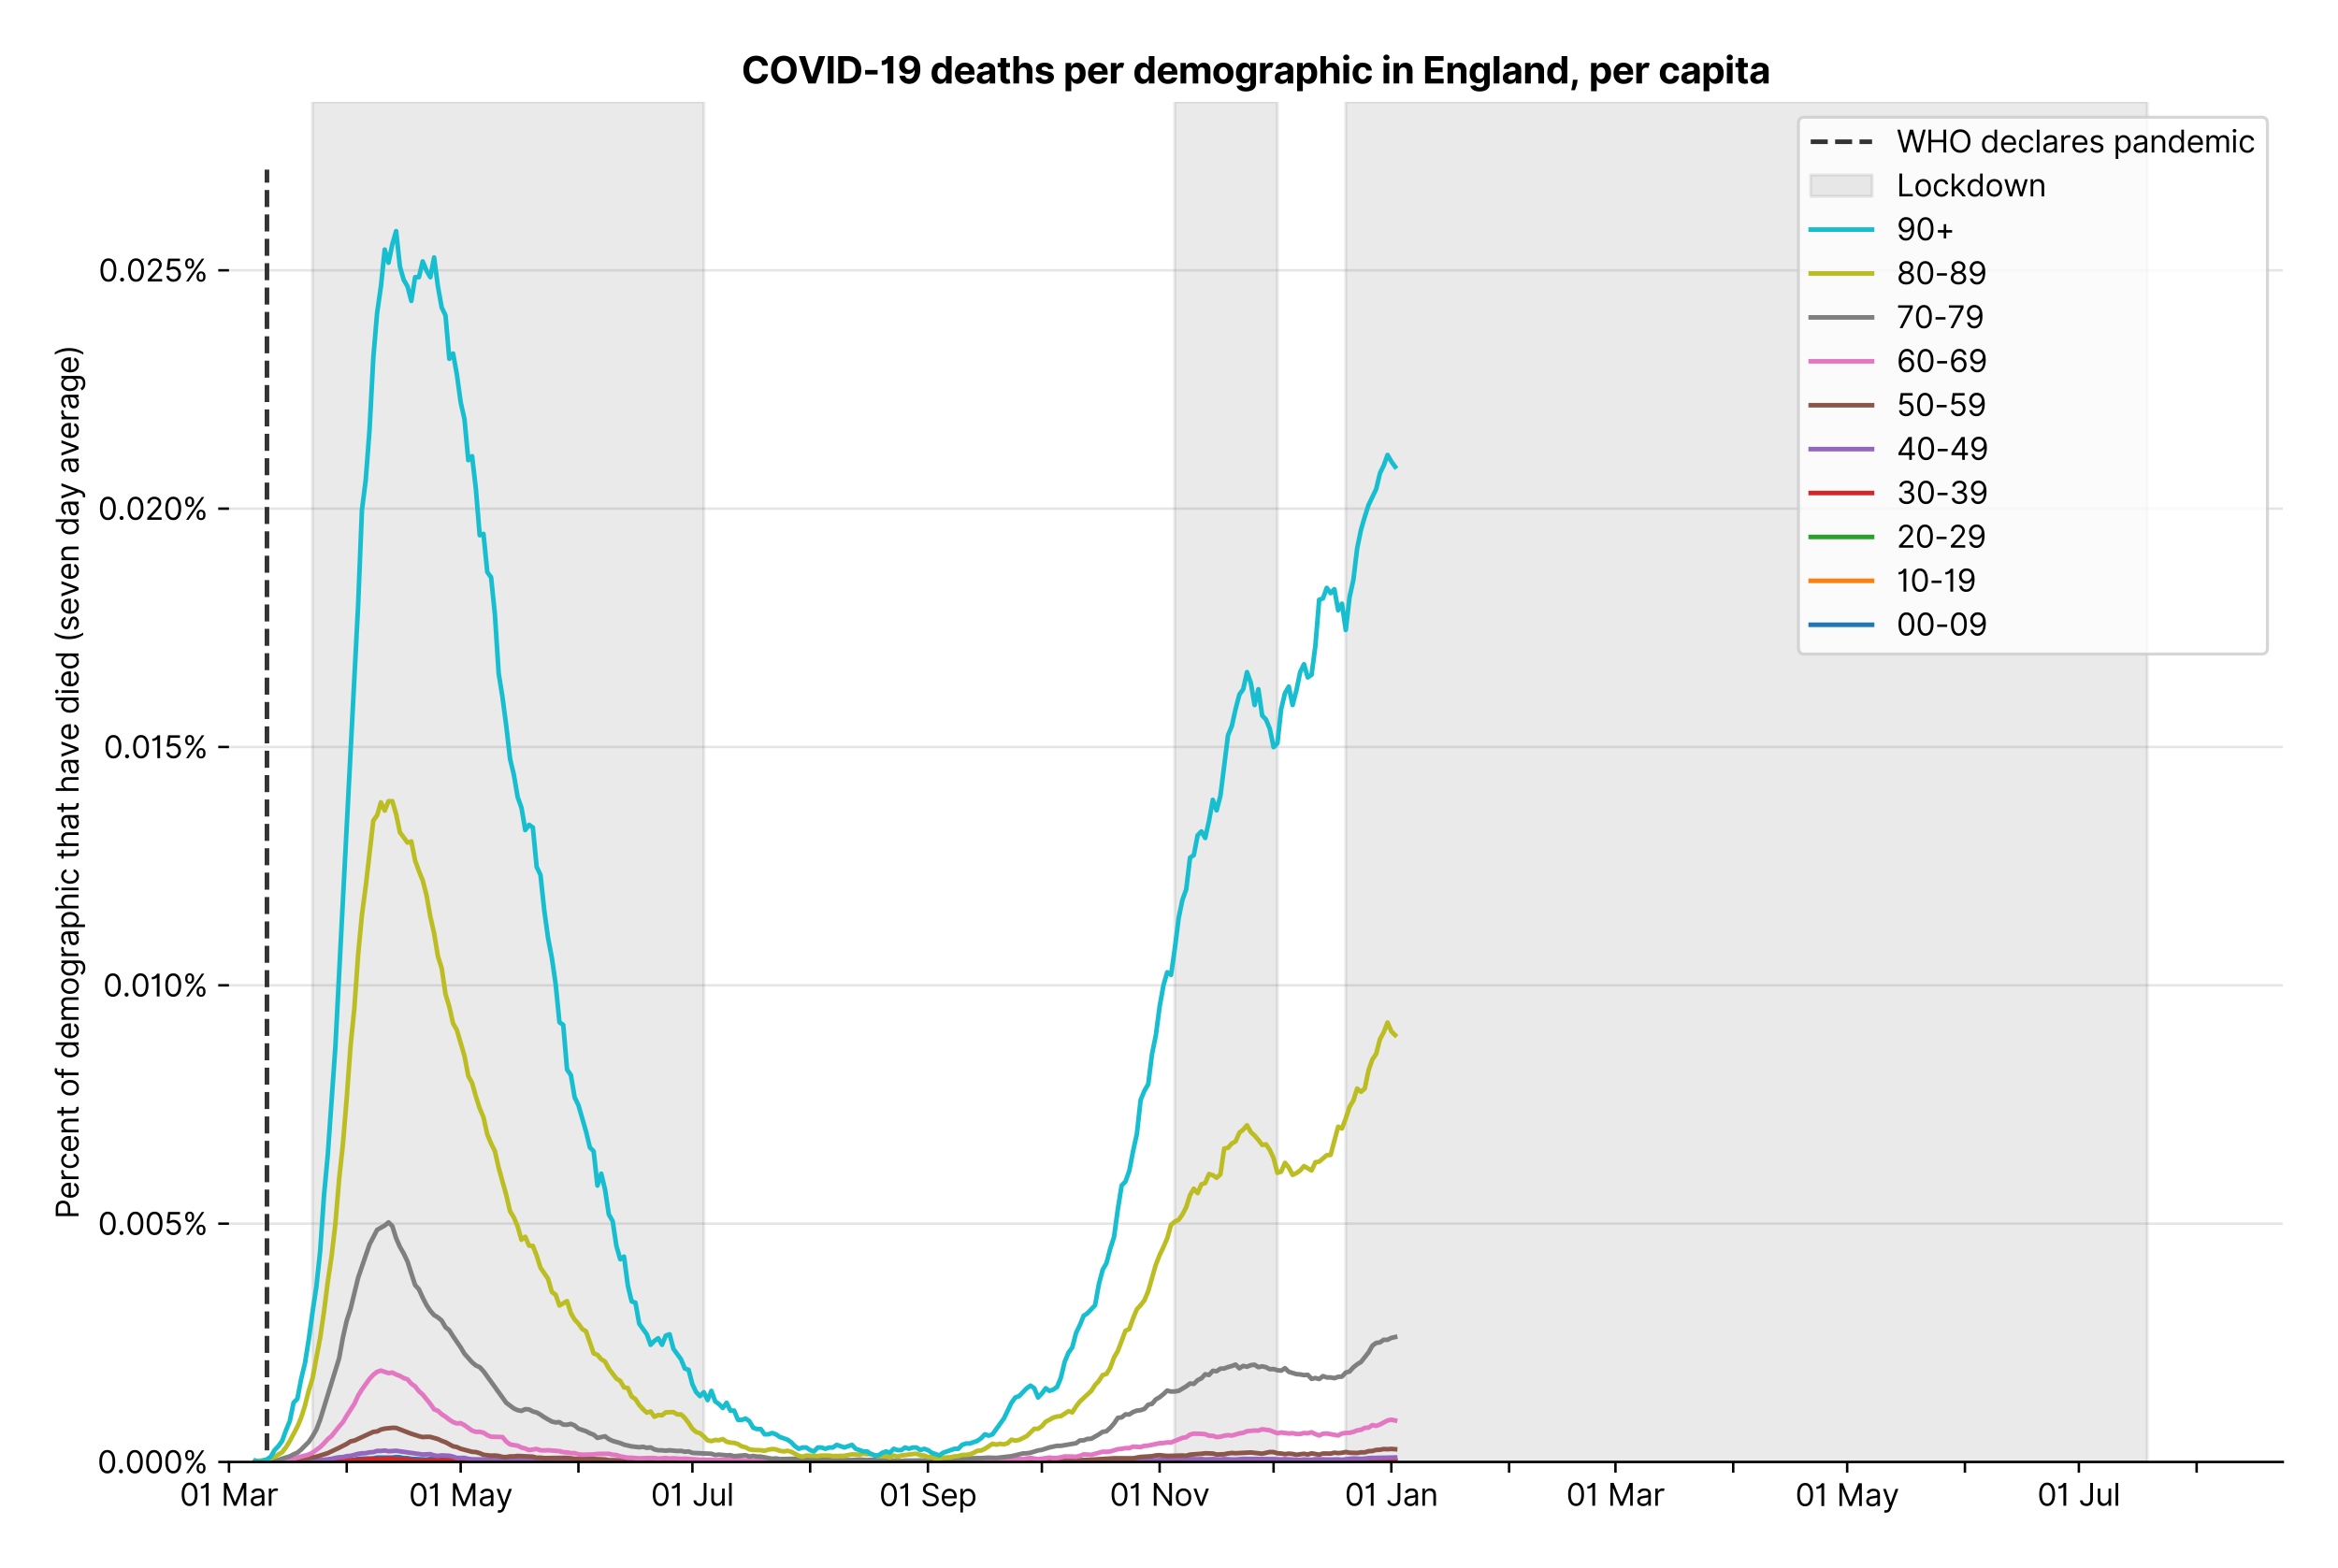 <?xml version="1.0" encoding="utf-8" standalone="no"?>
<!DOCTYPE svg PUBLIC "-//W3C//DTD SVG 1.1//EN"
  "http://www.w3.org/Graphics/SVG/1.1/DTD/svg11.dtd">
<svg version="1.1" viewBox="0 0 762.255 511.234" xmlns="http://www.w3.org/2000/svg" xmlns:xlink="http://www.w3.org/1999/xlink">
 <defs>
  <style type="text/css">*{stroke-linecap:butt;stroke-linejoin:round;}</style>
 </defs>
 <g id="figure_1">
  <g id="patch_1">
   <path d="M 0 511.234 
L 762.255 511.234 
L 762.255 0 
L 0 0 
z
" style="fill:#ffffff;"/>
  </g>
  <g id="axes_1">
   <g id="patch_2">
    <path d="M 74.655 476.745 
L 744.255 476.745 
L 744.255 33.225 
L 74.655 33.225 
z
" style="fill:#ffffff;"/>
   </g>
   <g id="matplotlib.axis_1">
    <g id="xtick_1">
     <g id="line2d_1">
      <defs>
       <path d="M 0 0 
L 0 3.5 
" id="m80f98e6e5b" style="stroke:#000000;stroke-width:0.8;"/>
      </defs>
      <g>
       <use style="stroke:#000000;stroke-width:0.8;" x="74.655" xlink:href="#m80f98e6e5b" y="476.745"/>
      </g>
     </g>
     <g id="text_1">
      <!-- 01 Mar -->
      <g transform="translate(58.618 491.018)scale(0.1 -0.1)">
       <defs>
        <path d="M 2000 -64 
Q 1230 -64 806 561 
Q 382 1186 382 2327 
Q 382 3459 809 4088 
Q 1236 4718 2000 4718 
Q 2764 4718 3191 4088 
Q 3618 3459 3618 2327 
Q 3618 1186 3194 561 
Q 2771 -64 2000 -64 
z
M 2000 436 
Q 2509 436 2791 927 
Q 3073 1418 3073 2327 
Q 3073 3234 2789 3730 
Q 2505 4227 2000 4227 
Q 1496 4227 1211 3730 
Q 927 3234 927 2327 
Q 927 1418 1210 927 
Q 1493 436 2000 436 
z
" id="Inter-Regular-30" transform="scale(0.016)"/>
        <path d="M 1973 4655 
L 1973 0 
L 1409 0 
L 1409 3836 
L 1373 3836 
Q 1341 3773 1209 3692 
Q 1077 3611 868 3551 
Q 659 3491 391 3491 
L 391 3964 
Q 661 3964 859 4061 
Q 1057 4159 1190 4291 
Q 1323 4423 1392 4529 
Q 1461 4636 1473 4655 
L 1973 4655 
z
" id="Inter-Regular-31" transform="scale(0.016)"/>
        <path id="Inter-Regular-20" transform="scale(0.016)"/>
        <path d="M 564 4655 
L 1236 4655 
L 2818 791 
L 2873 791 
L 4455 4655 
L 5127 4655 
L 5127 0 
L 4600 0 
L 4600 3536 
L 4555 3536 
L 3100 0 
L 2591 0 
L 1136 3536 
L 1091 3536 
L 1091 0 
L 564 0 
L 564 4655 
z
" id="Inter-Regular-4d" transform="scale(0.016)"/>
        <path d="M 1518 -82 
Q 1186 -82 916 44 
Q 646 170 486 410 
Q 327 650 327 991 
Q 327 1291 445 1478 
Q 564 1666 761 1773 
Q 959 1880 1199 1933 
Q 1439 1986 1682 2018 
Q 2000 2059 2199 2080 
Q 2398 2102 2490 2154 
Q 2582 2207 2582 2336 
L 2582 2355 
Q 2582 2691 2399 2877 
Q 2216 3064 1846 3064 
Q 1461 3064 1243 2895 
Q 1025 2727 936 2536 
L 427 2718 
Q 564 3036 792 3214 
Q 1021 3393 1292 3464 
Q 1564 3536 1827 3536 
Q 1996 3536 2215 3496 
Q 2434 3457 2640 3334 
Q 2846 3211 2982 2963 
Q 3118 2716 3118 2300 
L 3118 0 
L 2582 0 
L 2582 473 
L 2555 473 
Q 2500 359 2373 229 
Q 2246 100 2034 9 
Q 1823 -82 1518 -82 
z
M 1600 400 
Q 1918 400 2137 525 
Q 2357 650 2469 847 
Q 2582 1045 2582 1264 
L 2582 1755 
Q 2548 1714 2433 1681 
Q 2318 1648 2169 1624 
Q 2021 1600 1881 1583 
Q 1741 1566 1655 1555 
Q 1446 1527 1265 1467 
Q 1084 1407 974 1287 
Q 864 1168 864 964 
Q 864 684 1072 542 
Q 1280 400 1600 400 
z
" id="Inter-Regular-61" transform="scale(0.016)"/>
        <path d="M 491 0 
L 491 3491 
L 1009 3491 
L 1009 2964 
L 1046 2964 
Q 1139 3223 1389 3384 
Q 1639 3545 1955 3545 
Q 2100 3545 2209 3511 
Q 2318 3477 2400 3418 
L 2218 2964 
Q 2161 2993 2085 3010 
Q 2009 3027 1909 3027 
Q 1527 3027 1277 2794 
Q 1027 2561 1027 2209 
L 1027 0 
L 491 0 
z
" id="Inter-Regular-72" transform="scale(0.016)"/>
       </defs>
       <use xlink:href="#Inter-Regular-30"/>
       <use x="62.5" xlink:href="#Inter-Regular-31"/>
       <use x="106.676" xlink:href="#Inter-Regular-20"/>
       <use x="134.801" xlink:href="#Inter-Regular-4d"/>
       <use x="225.994" xlink:href="#Inter-Regular-61"/>
       <use x="282.386" xlink:href="#Inter-Regular-72"/>
      </g>
     </g>
    </g>
    <g id="xtick_2">
     <g id="line2d_2">
      <g>
       <use style="stroke:#000000;stroke-width:0.8;" x="113.046" xlink:href="#m80f98e6e5b" y="476.745"/>
      </g>
     </g>
    </g>
    <g id="xtick_3">
     <g id="line2d_3">
      <g>
       <use style="stroke:#000000;stroke-width:0.8;" x="150.199" xlink:href="#m80f98e6e5b" y="476.745"/>
      </g>
     </g>
     <g id="text_2">
      <!-- 01 May -->
      <g transform="translate(133.296 491.117)scale(0.1 -0.1)">
       <defs>
        <path d="M 818 -1355 
Q 682 -1355 575 -1333 
Q 468 -1311 427 -1291 
L 564 -818 
Q 857 -893 1053 -814 
Q 1250 -736 1391 -345 
L 1509 -18 
L 218 3491 
L 800 3491 
L 1764 709 
L 1800 709 
L 2764 3491 
L 3346 3491 
L 1846 -564 
Q 1550 -1355 818 -1355 
z
" id="Inter-Regular-79" transform="scale(0.016)"/>
       </defs>
       <use xlink:href="#Inter-Regular-30"/>
       <use x="62.5" xlink:href="#Inter-Regular-31"/>
       <use x="106.676" xlink:href="#Inter-Regular-20"/>
       <use x="134.801" xlink:href="#Inter-Regular-4d"/>
       <use x="225.994" xlink:href="#Inter-Regular-61"/>
       <use x="282.386" xlink:href="#Inter-Regular-79"/>
      </g>
     </g>
    </g>
    <g id="xtick_4">
     <g id="line2d_4">
      <g>
       <use style="stroke:#000000;stroke-width:0.8;" x="188.591" xlink:href="#m80f98e6e5b" y="476.745"/>
      </g>
     </g>
    </g>
    <g id="xtick_5">
     <g id="line2d_5">
      <g>
       <use style="stroke:#000000;stroke-width:0.8;" x="225.744" xlink:href="#m80f98e6e5b" y="476.745"/>
      </g>
     </g>
     <g id="text_3">
      <!-- 01 Jul -->
      <g transform="translate(212.2 491.018)scale(0.1 -0.1)">
       <defs>
        <path d="M 2346 4655 
L 2909 4655 
L 2909 1327 
Q 2909 657 2549 296 
Q 2189 -64 1582 -64 
Q 1200 -64 902 76 
Q 605 216 434 475 
Q 264 734 264 1091 
L 818 1091 
Q 818 795 1034 615 
Q 1250 436 1582 436 
Q 1948 436 2147 664 
Q 2346 893 2346 1327 
L 2346 4655 
z
" id="Inter-Regular-4a" transform="scale(0.016)"/>
        <path d="M 2691 1427 
L 2691 3491 
L 3227 3491 
L 3227 0 
L 2691 0 
L 2691 591 
L 2655 591 
Q 2532 325 2273 140 
Q 2014 -45 1618 -45 
Q 1127 -45 809 280 
Q 491 605 491 1273 
L 491 3491 
L 1027 3491 
L 1027 1309 
Q 1027 927 1242 700 
Q 1457 473 1791 473 
Q 1991 473 2199 575 
Q 2407 677 2549 888 
Q 2691 1100 2691 1427 
z
" id="Inter-Regular-75" transform="scale(0.016)"/>
        <path d="M 1027 4655 
L 1027 0 
L 491 0 
L 491 4655 
L 1027 4655 
z
" id="Inter-Regular-6c" transform="scale(0.016)"/>
       </defs>
       <use xlink:href="#Inter-Regular-30"/>
       <use x="62.5" xlink:href="#Inter-Regular-31"/>
       <use x="106.676" xlink:href="#Inter-Regular-20"/>
       <use x="134.801" xlink:href="#Inter-Regular-4a"/>
       <use x="189.063" xlink:href="#Inter-Regular-75"/>
       <use x="247.159" xlink:href="#Inter-Regular-6c"/>
      </g>
     </g>
    </g>
    <g id="xtick_6">
     <g id="line2d_6">
      <g>
       <use style="stroke:#000000;stroke-width:0.8;" x="264.136" xlink:href="#m80f98e6e5b" y="476.745"/>
      </g>
     </g>
    </g>
    <g id="xtick_7">
     <g id="line2d_7">
      <g>
       <use style="stroke:#000000;stroke-width:0.8;" x="302.527" xlink:href="#m80f98e6e5b" y="476.745"/>
      </g>
     </g>
     <g id="text_4">
      <!-- 01 Sep -->
      <g transform="translate(286.64 491.117)scale(0.1 -0.1)">
       <defs>
        <path d="M 3109 3491 
Q 3068 3836 2777 4027 
Q 2486 4218 2064 4218 
Q 1600 4218 1318 3999 
Q 1036 3780 1036 3445 
Q 1036 3195 1189 3042 
Q 1343 2889 1553 2803 
Q 1764 2718 1936 2673 
L 2409 2545 
Q 2591 2498 2815 2414 
Q 3039 2330 3244 2185 
Q 3450 2041 3584 1816 
Q 3718 1591 3718 1264 
Q 3718 886 3521 581 
Q 3325 277 2949 97 
Q 2573 -82 2036 -82 
Q 1286 -82 845 272 
Q 405 627 364 1200 
L 946 1200 
Q 968 936 1124 764 
Q 1280 593 1519 510 
Q 1759 427 2036 427 
Q 2359 427 2616 533 
Q 2873 639 3023 828 
Q 3173 1018 3173 1273 
Q 3173 1505 3043 1650 
Q 2914 1795 2702 1886 
Q 2491 1977 2246 2045 
L 1673 2209 
Q 1127 2366 809 2657 
Q 491 2948 491 3418 
Q 491 3809 703 4101 
Q 916 4393 1276 4555 
Q 1636 4718 2082 4718 
Q 2532 4718 2882 4558 
Q 3232 4398 3437 4120 
Q 3643 3843 3655 3491 
L 3109 3491 
z
" id="Inter-Regular-53" transform="scale(0.016)"/>
        <path d="M 1955 -73 
Q 1450 -73 1085 151 
Q 721 375 524 778 
Q 327 1182 327 1718 
Q 327 2255 524 2665 
Q 721 3075 1074 3305 
Q 1427 3536 1900 3536 
Q 2173 3536 2439 3445 
Q 2705 3355 2923 3151 
Q 3141 2948 3270 2614 
Q 3400 2280 3400 1791 
L 3400 1564 
L 866 1564 
Q 884 1005 1183 707 
Q 1482 409 1955 409 
Q 2271 409 2498 545 
Q 2725 682 2827 955 
L 3346 809 
Q 3223 414 2854 170 
Q 2486 -73 1955 -73 
z
M 866 2027 
L 2855 2027 
Q 2855 2470 2595 2762 
Q 2336 3055 1900 3055 
Q 1593 3055 1368 2911 
Q 1143 2768 1013 2533 
Q 884 2298 866 2027 
z
" id="Inter-Regular-65" transform="scale(0.016)"/>
        <path d="M 491 -1309 
L 491 3491 
L 1009 3491 
L 1009 2936 
L 1073 2936 
Q 1132 3027 1237 3169 
Q 1343 3311 1542 3423 
Q 1741 3536 2082 3536 
Q 2523 3536 2859 3315 
Q 3196 3095 3384 2690 
Q 3573 2286 3573 1736 
Q 3573 1182 3384 776 
Q 3196 370 2861 148 
Q 2527 -73 2091 -73 
Q 1755 -73 1552 39 
Q 1350 152 1241 296 
Q 1132 441 1073 536 
L 1027 536 
L 1027 -1309 
L 491 -1309 
z
M 1018 1745 
Q 1018 1152 1276 780 
Q 1534 409 2018 409 
Q 2355 409 2581 587 
Q 2807 766 2921 1069 
Q 3036 1373 3036 1745 
Q 3036 2114 2923 2410 
Q 2811 2707 2585 2881 
Q 2359 3055 2018 3055 
Q 1527 3055 1272 2693 
Q 1018 2332 1018 1745 
z
" id="Inter-Regular-70" transform="scale(0.016)"/>
       </defs>
       <use xlink:href="#Inter-Regular-30"/>
       <use x="62.5" xlink:href="#Inter-Regular-31"/>
       <use x="106.676" xlink:href="#Inter-Regular-20"/>
       <use x="134.801" xlink:href="#Inter-Regular-53"/>
       <use x="198.58" xlink:href="#Inter-Regular-65"/>
       <use x="256.818" xlink:href="#Inter-Regular-70"/>
      </g>
     </g>
    </g>
    <g id="xtick_8">
     <g id="line2d_8">
      <g>
       <use style="stroke:#000000;stroke-width:0.8;" x="339.68" xlink:href="#m80f98e6e5b" y="476.745"/>
      </g>
     </g>
    </g>
    <g id="xtick_9">
     <g id="line2d_9">
      <g>
       <use style="stroke:#000000;stroke-width:0.8;" x="378.072" xlink:href="#m80f98e6e5b" y="476.745"/>
      </g>
     </g>
     <g id="text_5">
      <!-- 01 Nov -->
      <g transform="translate(361.801 491.018)scale(0.1 -0.1)">
       <defs>
        <path d="M 4255 4655 
L 4255 0 
L 3709 0 
L 1173 3655 
L 1127 3655 
L 1127 0 
L 564 0 
L 564 4655 
L 1109 4655 
L 3655 991 
L 3700 991 
L 3700 4655 
L 4255 4655 
z
" id="Inter-Regular-4e" transform="scale(0.016)"/>
        <path d="M 1909 -73 
Q 1436 -73 1080 152 
Q 725 377 526 781 
Q 327 1186 327 1727 
Q 327 2273 526 2679 
Q 725 3086 1080 3311 
Q 1436 3536 1909 3536 
Q 2382 3536 2737 3311 
Q 3093 3086 3292 2679 
Q 3491 2273 3491 1727 
Q 3491 1186 3292 781 
Q 3093 377 2737 152 
Q 2382 -73 1909 -73 
z
M 1909 409 
Q 2268 409 2500 593 
Q 2732 777 2843 1077 
Q 2955 1377 2955 1727 
Q 2955 2077 2843 2379 
Q 2732 2682 2500 2868 
Q 2268 3055 1909 3055 
Q 1550 3055 1318 2868 
Q 1086 2682 975 2379 
Q 864 2077 864 1727 
Q 864 1377 975 1077 
Q 1086 777 1318 593 
Q 1550 409 1909 409 
z
" id="Inter-Regular-6f" transform="scale(0.016)"/>
        <path d="M 3346 3491 
L 2055 0 
L 1509 0 
L 218 3491 
L 800 3491 
L 1764 709 
L 1800 709 
L 2764 3491 
L 3346 3491 
z
" id="Inter-Regular-76" transform="scale(0.016)"/>
       </defs>
       <use xlink:href="#Inter-Regular-30"/>
       <use x="62.5" xlink:href="#Inter-Regular-31"/>
       <use x="106.676" xlink:href="#Inter-Regular-20"/>
       <use x="134.801" xlink:href="#Inter-Regular-4e"/>
       <use x="210.085" xlink:href="#Inter-Regular-6f"/>
       <use x="269.744" xlink:href="#Inter-Regular-76"/>
      </g>
     </g>
    </g>
    <g id="xtick_10">
     <g id="line2d_10">
      <g>
       <use style="stroke:#000000;stroke-width:0.8;" x="415.225" xlink:href="#m80f98e6e5b" y="476.745"/>
      </g>
     </g>
    </g>
    <g id="xtick_11">
     <g id="line2d_11">
      <g>
       <use style="stroke:#000000;stroke-width:0.8;" x="453.617" xlink:href="#m80f98e6e5b" y="476.745"/>
      </g>
     </g>
     <g id="text_6">
      <!-- 01 Jan -->
      <g transform="translate(438.417 491.018)scale(0.1 -0.1)">
       <defs>
        <path d="M 1027 2100 
L 1027 0 
L 491 0 
L 491 3491 
L 1009 3491 
L 1009 2945 
L 1055 2945 
Q 1177 3211 1427 3373 
Q 1677 3536 2073 3536 
Q 2602 3536 2928 3211 
Q 3255 2886 3255 2218 
L 3255 0 
L 2718 0 
L 2718 2182 
Q 2718 2593 2504 2824 
Q 2291 3055 1918 3055 
Q 1534 3055 1280 2806 
Q 1027 2557 1027 2100 
z
" id="Inter-Regular-6e" transform="scale(0.016)"/>
       </defs>
       <use xlink:href="#Inter-Regular-30"/>
       <use x="62.5" xlink:href="#Inter-Regular-31"/>
       <use x="106.676" xlink:href="#Inter-Regular-20"/>
       <use x="134.801" xlink:href="#Inter-Regular-4a"/>
       <use x="189.063" xlink:href="#Inter-Regular-61"/>
       <use x="245.455" xlink:href="#Inter-Regular-6e"/>
      </g>
     </g>
    </g>
    <g id="xtick_12">
     <g id="line2d_12">
      <g>
       <use style="stroke:#000000;stroke-width:0.8;" x="492.008" xlink:href="#m80f98e6e5b" y="476.745"/>
      </g>
     </g>
    </g>
    <g id="xtick_13">
     <g id="line2d_13">
      <g>
       <use style="stroke:#000000;stroke-width:0.8;" x="526.685" xlink:href="#m80f98e6e5b" y="476.745"/>
      </g>
     </g>
     <g id="text_7">
      <!-- 01 Mar -->
      <g transform="translate(510.648 491.018)scale(0.1 -0.1)">
       <use xlink:href="#Inter-Regular-30"/>
       <use x="62.5" xlink:href="#Inter-Regular-31"/>
       <use x="106.676" xlink:href="#Inter-Regular-20"/>
       <use x="134.801" xlink:href="#Inter-Regular-4d"/>
       <use x="225.994" xlink:href="#Inter-Regular-61"/>
       <use x="282.386" xlink:href="#Inter-Regular-72"/>
      </g>
     </g>
    </g>
    <g id="xtick_14">
     <g id="line2d_14">
      <g>
       <use style="stroke:#000000;stroke-width:0.8;" x="565.076" xlink:href="#m80f98e6e5b" y="476.745"/>
      </g>
     </g>
    </g>
    <g id="xtick_15">
     <g id="line2d_15">
      <g>
       <use style="stroke:#000000;stroke-width:0.8;" x="602.229" xlink:href="#m80f98e6e5b" y="476.745"/>
      </g>
     </g>
     <g id="text_8">
      <!-- 01 May -->
      <g transform="translate(585.326 491.117)scale(0.1 -0.1)">
       <use xlink:href="#Inter-Regular-30"/>
       <use x="62.5" xlink:href="#Inter-Regular-31"/>
       <use x="106.676" xlink:href="#Inter-Regular-20"/>
       <use x="134.801" xlink:href="#Inter-Regular-4d"/>
       <use x="225.994" xlink:href="#Inter-Regular-61"/>
       <use x="282.386" xlink:href="#Inter-Regular-79"/>
      </g>
     </g>
    </g>
    <g id="xtick_16">
     <g id="line2d_16">
      <g>
       <use style="stroke:#000000;stroke-width:0.8;" x="640.621" xlink:href="#m80f98e6e5b" y="476.745"/>
      </g>
     </g>
    </g>
    <g id="xtick_17">
     <g id="line2d_17">
      <g>
       <use style="stroke:#000000;stroke-width:0.8;" x="677.774" xlink:href="#m80f98e6e5b" y="476.745"/>
      </g>
     </g>
     <g id="text_9">
      <!-- 01 Jul -->
      <g transform="translate(664.23 491.018)scale(0.1 -0.1)">
       <use xlink:href="#Inter-Regular-30"/>
       <use x="62.5" xlink:href="#Inter-Regular-31"/>
       <use x="106.676" xlink:href="#Inter-Regular-20"/>
       <use x="134.801" xlink:href="#Inter-Regular-4a"/>
       <use x="189.063" xlink:href="#Inter-Regular-75"/>
       <use x="247.159" xlink:href="#Inter-Regular-6c"/>
      </g>
     </g>
    </g>
    <g id="xtick_18">
     <g id="line2d_18">
      <g>
       <use style="stroke:#000000;stroke-width:0.8;" x="716.166" xlink:href="#m80f98e6e5b" y="476.745"/>
      </g>
     </g>
    </g>
   </g>
   <g id="matplotlib.axis_2">
    <g id="ytick_1">
     <g id="line2d_19">
      <path clip-path="url(#p1474dd1fef)" d="M 74.655 476.745 
L 744.255 476.745 
" style="fill:none;stroke:#e5e5e5;stroke-linecap:square;stroke-width:0.8;"/>
     </g>
     <g id="line2d_20">
      <defs>
       <path d="M 0 0 
L -3.5 0 
" id="m820fd363eb" style="stroke:#000000;stroke-width:0.8;"/>
      </defs>
      <g>
       <use style="stroke:#000000;stroke-width:0.8;" x="74.655" xlink:href="#m820fd363eb" y="476.745"/>
      </g>
     </g>
     <g id="text_10">
      <!-- 0.000% -->
      <g transform="translate(31.773 480.382)scale(0.1 -0.1)">
       <defs>
        <path d="M 882 -36 
Q 714 -36 593 84 
Q 473 205 473 373 
Q 473 541 593 661 
Q 714 782 882 782 
Q 1050 782 1170 661 
Q 1291 541 1291 373 
Q 1291 205 1170 84 
Q 1050 -36 882 -36 
z
" id="Inter-Regular-2e" transform="scale(0.016)"/>
        <path d="M 2855 873 
L 2855 1118 
Q 2855 1373 2960 1585 
Q 3066 1798 3269 1926 
Q 3473 2055 3764 2055 
Q 4059 2055 4259 1926 
Q 4459 1798 4561 1585 
Q 4664 1373 4664 1118 
L 4664 873 
Q 4664 618 4560 405 
Q 4457 193 4256 64 
Q 4055 -64 3764 -64 
Q 3468 -64 3266 64 
Q 3064 193 2959 405 
Q 2855 618 2855 873 
z
M 536 3536 
L 536 3782 
Q 536 4036 642 4248 
Q 748 4461 951 4589 
Q 1155 4718 1446 4718 
Q 1741 4718 1941 4589 
Q 2141 4461 2243 4248 
Q 2346 4036 2346 3782 
L 2346 3536 
Q 2346 3282 2242 3069 
Q 2139 2857 1937 2728 
Q 1736 2600 1446 2600 
Q 1150 2600 948 2728 
Q 746 2857 641 3069 
Q 536 3282 536 3536 
z
M 709 0 
L 3909 4655 
L 4427 4655 
L 1227 0 
L 709 0 
z
M 3318 1118 
L 3318 873 
Q 3318 661 3418 494 
Q 3518 327 3764 327 
Q 4002 327 4101 494 
Q 4200 661 4200 873 
L 4200 1118 
Q 4200 1330 4104 1497 
Q 4009 1664 3764 1664 
Q 3525 1664 3421 1497 
Q 3318 1330 3318 1118 
z
M 1000 3782 
L 1000 3536 
Q 1000 3325 1100 3158 
Q 1200 2991 1446 2991 
Q 1684 2991 1783 3158 
Q 1882 3325 1882 3536 
L 1882 3782 
Q 1882 3993 1786 4160 
Q 1691 4327 1446 4327 
Q 1207 4327 1103 4160 
Q 1000 3993 1000 3782 
z
" id="Inter-Regular-25" transform="scale(0.016)"/>
       </defs>
       <use xlink:href="#Inter-Regular-30"/>
       <use x="62.5" xlink:href="#Inter-Regular-2e"/>
       <use x="90.057" xlink:href="#Inter-Regular-30"/>
       <use x="152.557" xlink:href="#Inter-Regular-30"/>
       <use x="215.057" xlink:href="#Inter-Regular-30"/>
       <use x="277.557" xlink:href="#Inter-Regular-25"/>
      </g>
     </g>
    </g>
    <g id="ytick_2">
     <g id="line2d_21">
      <path clip-path="url(#p1474dd1fef)" d="M 74.655 399.026 
L 744.255 399.026 
" style="fill:none;stroke:#e5e5e5;stroke-linecap:square;stroke-width:0.8;"/>
     </g>
     <g id="line2d_22">
      <g>
       <use style="stroke:#000000;stroke-width:0.8;" x="74.655" xlink:href="#m820fd363eb" y="399.026"/>
      </g>
     </g>
     <g id="text_11">
      <!-- 0.005% -->
      <g transform="translate(31.944 402.663)scale(0.1 -0.1)">
       <defs>
        <path d="M 1936 -64 
Q 1536 -64 1216 95 
Q 896 255 702 532 
Q 509 809 491 1164 
L 1036 1164 
Q 1068 848 1324 642 
Q 1580 436 1936 436 
Q 2223 436 2447 570 
Q 2671 705 2799 940 
Q 2927 1175 2927 1473 
Q 2927 1777 2794 2017 
Q 2661 2257 2429 2395 
Q 2198 2534 1900 2536 
Q 1686 2539 1461 2472 
Q 1236 2405 1091 2300 
L 564 2364 
L 846 4655 
L 3264 4655 
L 3264 4155 
L 1318 4155 
L 1155 2782 
L 1182 2782 
Q 1325 2895 1541 2970 
Q 1757 3045 1991 3045 
Q 2418 3045 2753 2842 
Q 3089 2639 3281 2286 
Q 3473 1934 3473 1482 
Q 3473 1036 3274 687 
Q 3075 339 2727 137 
Q 2380 -64 1936 -64 
z
" id="Inter-Regular-35" transform="scale(0.016)"/>
       </defs>
       <use xlink:href="#Inter-Regular-30"/>
       <use x="62.5" xlink:href="#Inter-Regular-2e"/>
       <use x="90.057" xlink:href="#Inter-Regular-30"/>
       <use x="152.557" xlink:href="#Inter-Regular-30"/>
       <use x="215.057" xlink:href="#Inter-Regular-35"/>
       <use x="275.852" xlink:href="#Inter-Regular-25"/>
      </g>
     </g>
    </g>
    <g id="ytick_3">
     <g id="line2d_23">
      <path clip-path="url(#p1474dd1fef)" d="M 74.655 321.307 
L 744.255 321.307 
" style="fill:none;stroke:#e5e5e5;stroke-linecap:square;stroke-width:0.8;"/>
     </g>
     <g id="line2d_24">
      <g>
       <use style="stroke:#000000;stroke-width:0.8;" x="74.655" xlink:href="#m820fd363eb" y="321.307"/>
      </g>
     </g>
     <g id="text_12">
      <!-- 0.010% -->
      <g transform="translate(33.606 324.944)scale(0.1 -0.1)">
       <use xlink:href="#Inter-Regular-30"/>
       <use x="62.5" xlink:href="#Inter-Regular-2e"/>
       <use x="90.057" xlink:href="#Inter-Regular-30"/>
       <use x="152.557" xlink:href="#Inter-Regular-31"/>
       <use x="196.733" xlink:href="#Inter-Regular-30"/>
       <use x="259.233" xlink:href="#Inter-Regular-25"/>
      </g>
     </g>
    </g>
    <g id="ytick_4">
     <g id="line2d_25">
      <path clip-path="url(#p1474dd1fef)" d="M 74.655 243.588 
L 744.255 243.588 
" style="fill:none;stroke:#e5e5e5;stroke-linecap:square;stroke-width:0.8;"/>
     </g>
     <g id="line2d_26">
      <g>
       <use style="stroke:#000000;stroke-width:0.8;" x="74.655" xlink:href="#m820fd363eb" y="243.588"/>
      </g>
     </g>
     <g id="text_13">
      <!-- 0.015% -->
      <g transform="translate(33.777 247.225)scale(0.1 -0.1)">
       <use xlink:href="#Inter-Regular-30"/>
       <use x="62.5" xlink:href="#Inter-Regular-2e"/>
       <use x="90.057" xlink:href="#Inter-Regular-30"/>
       <use x="152.557" xlink:href="#Inter-Regular-31"/>
       <use x="196.733" xlink:href="#Inter-Regular-35"/>
       <use x="257.528" xlink:href="#Inter-Regular-25"/>
      </g>
     </g>
    </g>
    <g id="ytick_5">
     <g id="line2d_27">
      <path clip-path="url(#p1474dd1fef)" d="M 74.655 165.869 
L 744.255 165.869 
" style="fill:none;stroke:#e5e5e5;stroke-linecap:square;stroke-width:0.8;"/>
     </g>
     <g id="line2d_28">
      <g>
       <use style="stroke:#000000;stroke-width:0.8;" x="74.655" xlink:href="#m820fd363eb" y="165.869"/>
      </g>
     </g>
     <g id="text_14">
      <!-- 0.020% -->
      <g transform="translate(31.972 169.506)scale(0.1 -0.1)">
       <defs>
        <path d="M 482 0 
L 482 409 
L 2018 2091 
Q 2289 2386 2464 2605 
Q 2639 2825 2724 3019 
Q 2809 3214 2809 3427 
Q 2809 3795 2553 4011 
Q 2298 4227 1918 4227 
Q 1514 4227 1275 3985 
Q 1036 3743 1036 3345 
L 500 3345 
Q 500 3755 688 4064 
Q 877 4373 1203 4545 
Q 1530 4718 1936 4718 
Q 2346 4718 2661 4545 
Q 2977 4373 3156 4079 
Q 3336 3786 3336 3427 
Q 3336 3170 3244 2926 
Q 3152 2682 2926 2383 
Q 2700 2084 2300 1655 
L 1255 536 
L 1255 500 
L 3418 500 
L 3418 0 
L 482 0 
z
" id="Inter-Regular-32" transform="scale(0.016)"/>
       </defs>
       <use xlink:href="#Inter-Regular-30"/>
       <use x="62.5" xlink:href="#Inter-Regular-2e"/>
       <use x="90.057" xlink:href="#Inter-Regular-30"/>
       <use x="152.557" xlink:href="#Inter-Regular-32"/>
       <use x="213.068" xlink:href="#Inter-Regular-30"/>
       <use x="275.568" xlink:href="#Inter-Regular-25"/>
      </g>
     </g>
    </g>
    <g id="ytick_6">
     <g id="line2d_29">
      <path clip-path="url(#p1474dd1fef)" d="M 74.655 88.15 
L 744.255 88.15 
" style="fill:none;stroke:#e5e5e5;stroke-linecap:square;stroke-width:0.8;"/>
     </g>
     <g id="line2d_30">
      <g>
       <use style="stroke:#000000;stroke-width:0.8;" x="74.655" xlink:href="#m820fd363eb" y="88.15"/>
      </g>
     </g>
     <g id="text_15">
      <!-- 0.025% -->
      <g transform="translate(32.142 91.787)scale(0.1 -0.1)">
       <use xlink:href="#Inter-Regular-30"/>
       <use x="62.5" xlink:href="#Inter-Regular-2e"/>
       <use x="90.057" xlink:href="#Inter-Regular-30"/>
       <use x="152.557" xlink:href="#Inter-Regular-32"/>
       <use x="213.068" xlink:href="#Inter-Regular-35"/>
       <use x="273.864" xlink:href="#Inter-Regular-25"/>
      </g>
     </g>
    </g>
    <g id="text_16">
     <!-- Percent of demographic that have died (seven day average) -->
     <g transform="translate(25.614 397.458)rotate(-90)scale(0.1 -0.1)">
      <defs>
       <path d="M 564 0 
L 564 4655 
L 2136 4655 
Q 2684 4655 3033 4458 
Q 3382 4261 3550 3927 
Q 3718 3593 3718 3182 
Q 3718 2770 3551 2434 
Q 3384 2098 3036 1899 
Q 2689 1700 2146 1700 
L 1127 1700 
L 1127 0 
L 564 0 
z
M 1127 2200 
L 2127 2200 
Q 2689 2200 2926 2482 
Q 3164 2764 3164 3182 
Q 3164 3602 2925 3878 
Q 2686 4155 2118 4155 
L 1127 4155 
L 1127 2200 
z
" id="Inter-Regular-50" transform="scale(0.016)"/>
       <path d="M 1909 -73 
Q 1418 -73 1063 159 
Q 709 391 518 798 
Q 327 1205 327 1727 
Q 327 2259 524 2667 
Q 721 3075 1074 3305 
Q 1427 3536 1900 3536 
Q 2268 3536 2563 3400 
Q 2859 3264 3047 3018 
Q 3236 2773 3282 2445 
L 2746 2445 
Q 2684 2684 2474 2869 
Q 2264 3055 1909 3055 
Q 1439 3055 1151 2697 
Q 864 2339 864 1745 
Q 864 1139 1148 774 
Q 1432 409 1909 409 
Q 2223 409 2447 570 
Q 2671 732 2746 1018 
L 3282 1018 
Q 3236 709 3058 462 
Q 2880 216 2588 71 
Q 2296 -73 1909 -73 
z
" id="Inter-Regular-63" transform="scale(0.016)"/>
       <path d="M 2009 3491 
L 2009 3036 
L 1264 3036 
L 1264 1000 
Q 1264 773 1331 660 
Q 1398 548 1503 510 
Q 1609 473 1727 473 
Q 1816 473 1873 483 
Q 1930 493 1964 500 
L 2073 18 
Q 2018 -2 1920 -23 
Q 1823 -45 1673 -45 
Q 1446 -45 1228 52 
Q 1011 150 869 350 
Q 727 550 727 855 
L 727 3036 
L 200 3036 
L 200 3491 
L 727 3491 
L 727 4327 
L 1264 4327 
L 1264 3491 
L 2009 3491 
z
" id="Inter-Regular-74" transform="scale(0.016)"/>
       <path d="M 2046 3491 
L 2046 3036 
L 1264 3036 
L 1264 0 
L 727 0 
L 727 3036 
L 164 3036 
L 164 3491 
L 727 3491 
L 727 3973 
Q 727 4273 868 4473 
Q 1009 4673 1234 4773 
Q 1459 4873 1709 4873 
Q 1907 4873 2032 4841 
Q 2157 4809 2218 4782 
L 2064 4318 
Q 2023 4332 1951 4352 
Q 1880 4373 1764 4373 
Q 1498 4373 1381 4239 
Q 1264 4105 1264 3845 
L 1264 3491 
L 2046 3491 
z
" id="Inter-Regular-66" transform="scale(0.016)"/>
       <path d="M 1809 -73 
Q 1373 -73 1039 148 
Q 705 370 516 776 
Q 327 1182 327 1736 
Q 327 2286 516 2690 
Q 705 3095 1041 3315 
Q 1377 3536 1818 3536 
Q 2159 3536 2358 3423 
Q 2557 3311 2662 3169 
Q 2768 3027 2827 2936 
L 2873 2936 
L 2873 4655 
L 3409 4655 
L 3409 0 
L 2891 0 
L 2891 536 
L 2827 536 
Q 2768 441 2659 296 
Q 2550 152 2348 39 
Q 2146 -73 1809 -73 
z
M 1882 409 
Q 2366 409 2624 780 
Q 2882 1152 2882 1745 
Q 2882 2332 2627 2693 
Q 2373 3055 1882 3055 
Q 1541 3055 1315 2881 
Q 1089 2707 976 2410 
Q 864 2114 864 1745 
Q 864 1373 978 1069 
Q 1093 766 1319 587 
Q 1546 409 1882 409 
z
" id="Inter-Regular-64" transform="scale(0.016)"/>
       <path d="M 491 0 
L 491 3491 
L 1009 3491 
L 1009 2945 
L 1055 2945 
Q 1164 3225 1407 3380 
Q 1650 3536 1991 3536 
Q 2336 3536 2567 3380 
Q 2798 3225 2927 2945 
L 2964 2945 
Q 3098 3216 3366 3376 
Q 3634 3536 4009 3536 
Q 4477 3536 4775 3244 
Q 5073 2952 5073 2336 
L 5073 0 
L 4536 0 
L 4536 2336 
Q 4536 2723 4325 2889 
Q 4114 3055 3827 3055 
Q 3459 3055 3257 2833 
Q 3055 2611 3055 2273 
L 3055 0 
L 2509 0 
L 2509 2391 
Q 2509 2689 2316 2872 
Q 2123 3055 1818 3055 
Q 1609 3055 1428 2943 
Q 1248 2832 1137 2635 
Q 1027 2439 1027 2182 
L 1027 0 
L 491 0 
z
" id="Inter-Regular-6d" transform="scale(0.016)"/>
       <path d="M 1900 -1382 
Q 1316 -1382 976 -1169 
Q 636 -957 473 -682 
L 900 -382 
Q 973 -477 1084 -601 
Q 1196 -725 1390 -817 
Q 1584 -909 1900 -909 
Q 2323 -909 2598 -704 
Q 2873 -500 2873 -64 
L 2873 645 
L 2827 645 
Q 2768 550 2660 410 
Q 2552 270 2351 162 
Q 2150 55 1809 55 
Q 1386 55 1051 255 
Q 716 455 521 836 
Q 327 1218 327 1764 
Q 327 2300 516 2699 
Q 705 3098 1041 3317 
Q 1377 3536 1818 3536 
Q 2159 3536 2360 3423 
Q 2561 3311 2669 3169 
Q 2777 3027 2836 2936 
L 2891 2936 
L 2891 3491 
L 3409 3491 
L 3409 -100 
Q 3409 -550 3205 -833 
Q 3002 -1116 2660 -1249 
Q 2318 -1382 1900 -1382 
z
M 1882 536 
Q 2366 536 2624 864 
Q 2882 1193 2882 1773 
Q 2882 2339 2627 2697 
Q 2373 3055 1882 3055 
Q 1541 3055 1315 2882 
Q 1089 2709 976 2418 
Q 864 2127 864 1773 
Q 864 1227 1120 881 
Q 1377 536 1882 536 
z
" id="Inter-Regular-67" transform="scale(0.016)"/>
       <path d="M 1027 2100 
L 1027 0 
L 491 0 
L 491 4655 
L 1027 4655 
L 1027 2945 
L 1073 2945 
Q 1196 3216 1442 3376 
Q 1689 3536 2100 3536 
Q 2636 3536 2963 3213 
Q 3291 2891 3291 2218 
L 3291 0 
L 2755 0 
L 2755 2182 
Q 2755 2598 2540 2826 
Q 2325 3055 1946 3055 
Q 1548 3055 1287 2806 
Q 1027 2557 1027 2100 
z
" id="Inter-Regular-68" transform="scale(0.016)"/>
       <path d="M 491 0 
L 491 3491 
L 1027 3491 
L 1027 0 
L 491 0 
z
M 764 4073 
Q 607 4073 494 4179 
Q 382 4286 382 4436 
Q 382 4586 494 4693 
Q 607 4800 764 4800 
Q 921 4800 1033 4693 
Q 1146 4586 1146 4436 
Q 1146 4286 1033 4179 
Q 921 4073 764 4073 
z
" id="Inter-Regular-69" transform="scale(0.016)"/>
       <path d="M 682 1964 
Q 682 2823 906 3544 
Q 1130 4266 1546 4873 
L 2018 4873 
Q 1800 4573 1623 4095 
Q 1446 3618 1341 3061 
Q 1236 2505 1236 1964 
Q 1236 1423 1341 866 
Q 1446 309 1623 -168 
Q 1800 -645 2018 -945 
L 1546 -945 
Q 1130 -339 906 383 
Q 682 1105 682 1964 
z
" id="Inter-Regular-28" transform="scale(0.016)"/>
       <path d="M 2964 2709 
L 2482 2573 
Q 2411 2755 2245 2914 
Q 2080 3073 1727 3073 
Q 1407 3073 1194 2926 
Q 982 2780 982 2555 
Q 982 2355 1127 2239 
Q 1273 2123 1582 2045 
L 2100 1918 
Q 3027 1691 3027 973 
Q 3027 673 2855 436 
Q 2684 200 2377 63 
Q 2071 -73 1664 -73 
Q 1130 -73 780 159 
Q 430 391 336 836 
L 846 964 
Q 989 400 1655 400 
Q 2030 400 2251 560 
Q 2473 720 2473 945 
Q 2473 1316 1955 1436 
L 1373 1573 
Q 893 1686 669 1926 
Q 446 2166 446 2527 
Q 446 2823 613 3050 
Q 780 3277 1069 3406 
Q 1359 3536 1727 3536 
Q 2246 3536 2542 3309 
Q 2839 3082 2964 2709 
z
" id="Inter-Regular-73" transform="scale(0.016)"/>
       <path d="M 1638 1940 
Q 1638 1081 1414 359 
Q 1191 -362 775 -969 
L 302 -969 
Q 520 -669 697 -191 
Q 875 286 979 842 
Q 1084 1399 1084 1940 
Q 1084 2481 979 3038 
Q 875 3595 697 4072 
Q 520 4549 302 4849 
L 775 4849 
Q 1191 4243 1414 3521 
Q 1638 2799 1638 1940 
z
" id="Inter-Regular-29" transform="scale(0.016)"/>
      </defs>
      <use xlink:href="#Inter-Regular-50"/>
      <use x="63.494" xlink:href="#Inter-Regular-65"/>
      <use x="121.733" xlink:href="#Inter-Regular-72"/>
      <use x="160.085" xlink:href="#Inter-Regular-63"/>
      <use x="215.909" xlink:href="#Inter-Regular-65"/>
      <use x="274.148" xlink:href="#Inter-Regular-6e"/>
      <use x="332.671" xlink:href="#Inter-Regular-74"/>
      <use x="369.034" xlink:href="#Inter-Regular-20"/>
      <use x="397.159" xlink:href="#Inter-Regular-6f"/>
      <use x="456.818" xlink:href="#Inter-Regular-66"/>
      <use x="492.898" xlink:href="#Inter-Regular-20"/>
      <use x="521.023" xlink:href="#Inter-Regular-64"/>
      <use x="583.097" xlink:href="#Inter-Regular-65"/>
      <use x="641.335" xlink:href="#Inter-Regular-6d"/>
      <use x="728.267" xlink:href="#Inter-Regular-6f"/>
      <use x="787.926" xlink:href="#Inter-Regular-67"/>
      <use x="848.864" xlink:href="#Inter-Regular-72"/>
      <use x="887.216" xlink:href="#Inter-Regular-61"/>
      <use x="943.608" xlink:href="#Inter-Regular-70"/>
      <use x="1004.546" xlink:href="#Inter-Regular-68"/>
      <use x="1063.637" xlink:href="#Inter-Regular-69"/>
      <use x="1087.358" xlink:href="#Inter-Regular-63"/>
      <use x="1143.182" xlink:href="#Inter-Regular-20"/>
      <use x="1171.307" xlink:href="#Inter-Regular-74"/>
      <use x="1207.671" xlink:href="#Inter-Regular-68"/>
      <use x="1266.762" xlink:href="#Inter-Regular-61"/>
      <use x="1323.154" xlink:href="#Inter-Regular-74"/>
      <use x="1359.517" xlink:href="#Inter-Regular-20"/>
      <use x="1387.642" xlink:href="#Inter-Regular-68"/>
      <use x="1446.733" xlink:href="#Inter-Regular-61"/>
      <use x="1503.125" xlink:href="#Inter-Regular-76"/>
      <use x="1558.807" xlink:href="#Inter-Regular-65"/>
      <use x="1617.046" xlink:href="#Inter-Regular-20"/>
      <use x="1645.171" xlink:href="#Inter-Regular-64"/>
      <use x="1707.245" xlink:href="#Inter-Regular-69"/>
      <use x="1730.966" xlink:href="#Inter-Regular-65"/>
      <use x="1789.205" xlink:href="#Inter-Regular-64"/>
      <use x="1851.279" xlink:href="#Inter-Regular-20"/>
      <use x="1879.404" xlink:href="#Inter-Regular-28"/>
      <use x="1915.625" xlink:href="#Inter-Regular-73"/>
      <use x="1967.898" xlink:href="#Inter-Regular-65"/>
      <use x="2026.137" xlink:href="#Inter-Regular-76"/>
      <use x="2081.819" xlink:href="#Inter-Regular-65"/>
      <use x="2140.057" xlink:href="#Inter-Regular-6e"/>
      <use x="2198.58" xlink:href="#Inter-Regular-20"/>
      <use x="2226.705" xlink:href="#Inter-Regular-64"/>
      <use x="2288.779" xlink:href="#Inter-Regular-61"/>
      <use x="2345.171" xlink:href="#Inter-Regular-79"/>
      <use x="2400.853" xlink:href="#Inter-Regular-20"/>
      <use x="2428.978" xlink:href="#Inter-Regular-61"/>
      <use x="2485.37" xlink:href="#Inter-Regular-76"/>
      <use x="2541.052" xlink:href="#Inter-Regular-65"/>
      <use x="2599.29" xlink:href="#Inter-Regular-72"/>
      <use x="2637.643" xlink:href="#Inter-Regular-61"/>
      <use x="2694.035" xlink:href="#Inter-Regular-67"/>
      <use x="2754.972" xlink:href="#Inter-Regular-65"/>
      <use x="2813.211" xlink:href="#Inter-Regular-29"/>
     </g>
    </g>
   </g>
   <g id="patch_3">
    <path clip-path="url(#p1474dd1fef)" d="M 101.9 476.745 
L 101.9 33.225 
L 229.459 33.225 
L 229.459 476.745 
z
" style="fill:#777777;opacity:0.15;stroke:#777777;stroke-linejoin:miter;"/>
   </g>
   <g id="patch_4">
    <path clip-path="url(#p1474dd1fef)" d="M 383.026 476.745 
L 383.026 33.225 
L 416.464 33.225 
L 416.464 476.745 
z
" style="fill:#777777;opacity:0.15;stroke:#777777;stroke-linejoin:miter;"/>
   </g>
   <g id="patch_5">
    <path clip-path="url(#p1474dd1fef)" d="M 438.755 476.745 
L 438.755 33.225 
L 700.066 33.225 
L 700.066 476.745 
z
" style="fill:#777777;opacity:0.15;stroke:#777777;stroke-linejoin:miter;"/>
   </g>
   <g id="LineCollection_1">
    <path clip-path="url(#p1474dd1fef)" d="M 87.039 496.814 
L 87.039 55.301 
" style="fill:none;stroke:#333333;stroke-dasharray:5.55,2.4;stroke-dashoffset:0;stroke-width:1.5;"/>
   </g>
   <g id="line2d_31">
    <path clip-path="url(#p1474dd1fef)" d="M 83.324 476.745 
L 89.516 476.68 
L 101.9 476.583 
L 108.093 476.355 
L 110.569 476.258 
L 113.046 476.096 
L 115.523 475.998 
L 116.762 475.706 
L 121.715 475.576 
L 122.954 475.316 
L 127.908 475.316 
L 129.146 475.154 
L 130.384 475.219 
L 131.623 475.479 
L 132.861 475.511 
L 134.1 475.738 
L 139.053 475.966 
L 140.292 475.771 
L 142.769 475.901 
L 145.246 475.738 
L 148.961 476.388 
L 150.199 476.42 
L 151.438 476.323 
L 153.915 476.518 
L 157.63 476.388 
L 162.584 476.583 
L 171.253 476.453 
L 181.16 476.648 
L 184.876 476.615 
L 187.353 476.713 
L 196.022 476.615 
L 198.498 476.55 
L 205.929 476.648 
L 208.406 476.615 
L 215.837 476.68 
L 218.313 476.745 
L 342.157 476.648 
L 348.349 476.583 
L 385.503 476.485 
L 394.172 476.355 
L 401.602 476.453 
L 404.079 476.388 
L 426.371 476.485 
L 427.61 476.55 
L 428.848 476.453 
L 433.802 476.55 
L 436.279 476.453 
L 438.755 476.453 
L 441.232 476.355 
L 451.14 476.29 
L 452.378 476.225 
L 454.855 476.355 
L 454.855 476.355 
" style="fill:none;stroke:#1f77b4;stroke-linecap:square;stroke-width:1.5;"/>
   </g>
   <g id="line2d_32">
    <path clip-path="url(#p1474dd1fef)" d="M 83.324 476.745 
L 115.523 476.642 
L 119.238 476.642 
L 454.855 476.745 
L 454.855 476.745 
" style="fill:none;stroke:#ff7f0e;stroke-linecap:square;stroke-width:1.5;"/>
   </g>
   <g id="line2d_33">
    <path clip-path="url(#p1474dd1fef)" d="M 83.324 476.745 
L 105.616 476.654 
L 110.569 476.471 
L 113.046 476.319 
L 116.762 476.319 
L 119.238 476.349 
L 120.477 476.41 
L 122.954 476.379 
L 125.431 476.379 
L 130.384 476.593 
L 140.292 476.41 
L 146.484 476.654 
L 454.855 476.654 
L 454.855 476.654 
" style="fill:none;stroke:#2ca02c;stroke-linecap:square;stroke-width:1.5;"/>
   </g>
   <g id="line2d_34">
    <path clip-path="url(#p1474dd1fef)" d="M 83.324 476.745 
L 99.423 476.657 
L 103.139 476.509 
L 104.377 476.362 
L 109.331 476.274 
L 110.569 476.333 
L 111.808 476.274 
L 113.046 476.333 
L 115.523 476.127 
L 116.762 476.127 
L 120.477 475.803 
L 122.954 475.773 
L 124.192 475.832 
L 125.431 475.656 
L 127.908 475.626 
L 129.146 475.803 
L 132.861 475.95 
L 135.338 476.303 
L 145.246 476.156 
L 152.676 476.421 
L 160.107 476.539 
L 165.061 476.48 
L 178.683 476.716 
L 352.065 476.627 
L 357.019 476.598 
L 385.503 476.539 
L 387.979 476.451 
L 394.172 476.509 
L 397.887 476.421 
L 404.079 476.362 
L 416.464 476.421 
L 418.94 476.598 
L 420.179 476.509 
L 421.417 476.598 
L 427.61 476.362 
L 428.848 476.451 
L 430.086 476.421 
L 432.563 476.509 
L 439.994 476.598 
L 442.471 476.509 
L 444.948 476.509 
L 447.425 476.362 
L 453.617 476.097 
L 454.855 476.156 
L 454.855 476.156 
" style="fill:none;stroke:#d62728;stroke-linecap:square;stroke-width:1.5;"/>
   </g>
   <g id="line2d_35">
    <path clip-path="url(#p1474dd1fef)" d="M 83.324 476.745 
L 89.516 476.683 
L 96.947 476.62 
L 104.377 476.184 
L 108.093 475.717 
L 109.331 475.406 
L 110.569 475.219 
L 111.808 475.157 
L 113.046 474.845 
L 114.285 474.752 
L 116.762 474.098 
L 118 473.911 
L 119.238 473.88 
L 120.477 473.6 
L 121.715 473.537 
L 122.954 473.132 
L 124.192 473.164 
L 125.431 473.008 
L 126.669 473.257 
L 129.146 473.101 
L 137.815 474.316 
L 140.292 474.191 
L 141.53 474.596 
L 142.769 474.783 
L 144.007 474.596 
L 146.484 474.721 
L 147.723 475.001 
L 148.961 475.437 
L 151.438 475.406 
L 152.676 475.717 
L 153.915 475.873 
L 161.345 475.998 
L 162.584 475.966 
L 163.822 476.06 
L 165.061 475.966 
L 171.253 476.184 
L 179.922 476.247 
L 181.16 476.371 
L 183.637 476.371 
L 188.591 476.527 
L 194.783 476.465 
L 197.26 476.402 
L 199.737 476.34 
L 203.452 476.527 
L 205.929 476.62 
L 207.168 476.714 
L 209.644 476.652 
L 213.36 476.652 
L 224.506 476.558 
L 228.221 476.558 
L 233.175 476.652 
L 239.367 476.714 
L 257.944 476.62 
L 261.659 476.527 
L 271.566 476.683 
L 275.282 476.652 
L 282.712 476.745 
L 328.534 476.652 
L 333.488 476.62 
L 345.873 476.527 
L 348.349 476.496 
L 354.542 476.558 
L 358.257 476.496 
L 361.972 476.247 
L 366.926 476.153 
L 370.641 476.091 
L 374.357 476.247 
L 379.31 476.06 
L 380.549 475.873 
L 384.264 475.593 
L 385.503 475.748 
L 389.218 475.811 
L 390.456 475.873 
L 391.695 475.78 
L 392.933 475.904 
L 395.41 475.811 
L 397.887 475.935 
L 399.125 475.78 
L 401.602 475.935 
L 402.841 475.935 
L 405.318 475.748 
L 415.225 475.811 
L 417.702 475.904 
L 418.94 475.811 
L 422.656 475.998 
L 423.894 476.029 
L 425.133 475.904 
L 427.61 475.998 
L 428.848 475.842 
L 433.802 475.935 
L 436.279 475.873 
L 437.517 475.998 
L 441.232 475.593 
L 443.709 475.717 
L 444.948 475.655 
L 446.186 475.468 
L 454.855 475.281 
L 454.855 475.281 
" style="fill:none;stroke:#9467bd;stroke-linecap:square;stroke-width:1.5;"/>
   </g>
   <g id="line2d_36">
    <path clip-path="url(#p1474dd1fef)" d="M 83.324 476.716 
L 91.993 476.657 
L 95.708 476.423 
L 96.947 476.247 
L 98.185 475.954 
L 99.423 475.807 
L 100.662 475.456 
L 103.139 475.045 
L 106.854 473.873 
L 110.569 472.115 
L 113.046 470.855 
L 114.285 470.035 
L 115.523 469.771 
L 121.715 466.929 
L 122.954 466.782 
L 124.192 466.167 
L 125.431 465.874 
L 127.908 465.61 
L 129.146 465.64 
L 134.1 467.544 
L 136.577 468.335 
L 137.815 468.628 
L 139.053 468.54 
L 140.292 468.57 
L 142.769 469.273 
L 144.007 469.859 
L 145.246 470.299 
L 147.723 471.646 
L 148.961 471.881 
L 150.199 472.438 
L 153.915 473.434 
L 155.153 473.522 
L 156.392 473.873 
L 157.63 474.401 
L 160.107 474.694 
L 161.345 474.635 
L 162.584 474.782 
L 163.822 475.104 
L 165.061 475.163 
L 166.299 474.928 
L 167.538 474.928 
L 168.776 474.782 
L 173.73 475.016 
L 174.968 475.368 
L 176.207 475.339 
L 177.445 475.485 
L 184.876 475.397 
L 188.591 475.837 
L 189.829 475.632 
L 197.26 475.925 
L 198.498 476.159 
L 202.214 476.218 
L 204.691 476.305 
L 208.406 476.335 
L 212.121 476.305 
L 219.552 476.393 
L 224.506 476.364 
L 228.221 476.423 
L 230.698 476.335 
L 233.175 476.393 
L 236.89 476.423 
L 240.605 476.598 
L 246.798 476.657 
L 252.99 476.598 
L 256.705 476.598 
L 260.42 476.598 
L 311.196 476.628 
L 313.673 476.745 
L 318.627 476.716 
L 328.534 476.628 
L 335.965 476.511 
L 339.68 476.511 
L 343.396 476.423 
L 354.542 476.071 
L 363.211 475.544 
L 369.403 475.544 
L 371.88 475.104 
L 375.595 474.87 
L 376.834 474.606 
L 378.072 474.518 
L 380.549 474.782 
L 385.503 474.635 
L 386.741 474.723 
L 387.979 474.342 
L 391.695 474.079 
L 392.933 473.903 
L 395.41 473.991 
L 396.649 474.313 
L 399.125 474.225 
L 400.364 473.961 
L 401.602 473.815 
L 402.841 473.903 
L 407.794 473.639 
L 411.51 474.049 
L 413.987 473.492 
L 415.225 473.522 
L 416.464 473.903 
L 417.702 473.991 
L 418.94 474.196 
L 420.179 474.02 
L 421.417 474.137 
L 422.656 474.401 
L 425.133 474.079 
L 426.371 474.313 
L 427.61 473.932 
L 430.086 474.372 
L 431.325 473.991 
L 433.802 474.02 
L 435.04 473.727 
L 436.279 473.873 
L 437.517 473.756 
L 438.755 473.492 
L 439.994 473.727 
L 442.471 473.815 
L 443.709 473.61 
L 444.948 473.61 
L 446.186 473.229 
L 447.425 473.17 
L 448.663 472.819 
L 449.901 472.76 
L 451.14 472.526 
L 452.378 472.584 
L 453.617 472.496 
L 454.855 472.584 
L 454.855 472.584 
" style="fill:none;stroke:#8c564b;stroke-linecap:square;stroke-width:1.5;"/>
   </g>
   <g id="line2d_37">
    <path clip-path="url(#p1474dd1fef)" d="M 83.324 476.707 
L 89.516 476.444 
L 90.754 476.369 
L 91.993 476.144 
L 93.231 476.069 
L 94.47 475.768 
L 95.708 475.655 
L 100.662 474.34 
L 101.9 473.701 
L 104.377 471.897 
L 105.616 470.694 
L 106.854 469.304 
L 108.093 468.289 
L 110.569 465.17 
L 111.808 463.742 
L 113.046 461.637 
L 115.523 457.804 
L 116.762 455.098 
L 118 453.106 
L 120.477 449.649 
L 121.715 448.296 
L 122.954 447.356 
L 124.192 446.943 
L 126.669 447.77 
L 127.908 447.582 
L 129.146 448.22 
L 130.384 448.671 
L 131.623 449.386 
L 132.861 449.799 
L 134.1 451.227 
L 135.338 452.091 
L 136.577 453.67 
L 137.815 454.76 
L 140.292 457.804 
L 141.53 459.57 
L 142.769 460.059 
L 144.007 461.186 
L 145.246 461.975 
L 146.484 462.953 
L 147.723 463.742 
L 148.961 464.193 
L 150.199 464.08 
L 151.438 464.756 
L 153.915 466.523 
L 155.153 466.936 
L 156.392 466.899 
L 157.63 467.199 
L 158.868 467.988 
L 160.107 468.515 
L 163.822 468.627 
L 165.061 470.093 
L 166.299 471.033 
L 168.776 471.446 
L 170.014 472.047 
L 171.253 472.348 
L 172.491 472.874 
L 174.968 472.498 
L 176.207 472.949 
L 177.445 472.987 
L 178.683 472.912 
L 182.399 473.212 
L 183.637 473.551 
L 184.876 473.626 
L 186.114 473.851 
L 187.353 473.851 
L 188.591 474.265 
L 189.829 474.377 
L 192.306 474.302 
L 193.545 474.265 
L 194.783 474.114 
L 198.498 474.077 
L 199.737 474.377 
L 200.975 474.49 
L 202.214 474.903 
L 204.691 475.354 
L 205.929 475.354 
L 208.406 475.58 
L 210.883 475.467 
L 213.36 475.467 
L 214.598 475.655 
L 217.075 475.467 
L 218.313 475.618 
L 219.552 475.542 
L 222.029 475.73 
L 223.267 475.655 
L 228.221 476.031 
L 231.936 476.031 
L 233.175 476.144 
L 235.652 476.069 
L 239.367 475.993 
L 246.798 476.407 
L 248.036 476.332 
L 251.751 476.369 
L 252.99 476.219 
L 254.228 476.181 
L 256.705 476.369 
L 259.182 476.256 
L 265.374 476.369 
L 266.613 476.294 
L 270.328 476.332 
L 271.566 476.294 
L 272.805 476.369 
L 274.043 476.332 
L 275.282 476.482 
L 280.235 476.557 
L 291.381 476.482 
L 295.097 476.332 
L 298.812 476.407 
L 300.05 476.369 
L 305.004 476.595 
L 308.719 476.632 
L 311.196 476.369 
L 317.389 476.256 
L 319.865 476.407 
L 326.058 476.106 
L 327.296 476.144 
L 329.773 475.693 
L 332.25 475.805 
L 333.488 475.805 
L 335.965 475.43 
L 338.442 475.843 
L 342.157 475.317 
L 343.396 475.467 
L 344.634 475.467 
L 347.111 474.941 
L 349.588 474.979 
L 350.826 475.054 
L 352.065 474.753 
L 353.303 474.265 
L 355.78 474.415 
L 359.495 473.4 
L 360.734 473.438 
L 361.972 473.325 
L 364.449 472.573 
L 365.688 472.461 
L 366.926 472.235 
L 368.164 472.235 
L 369.403 471.747 
L 371.88 471.897 
L 373.118 471.484 
L 374.357 471.408 
L 378.072 470.619 
L 379.31 470.582 
L 380.549 470.356 
L 381.787 470.394 
L 384.264 469.379 
L 385.503 468.89 
L 386.741 468.665 
L 387.979 467.801 
L 389.218 467.5 
L 391.695 467.575 
L 392.933 467.688 
L 394.172 468.176 
L 395.41 468.214 
L 396.649 468.627 
L 397.887 468.515 
L 399.125 468.176 
L 400.364 467.988 
L 401.602 468.139 
L 404.079 467.425 
L 405.318 467.237 
L 406.556 466.711 
L 409.033 466.485 
L 410.271 466.523 
L 411.51 466.072 
L 413.987 466.41 
L 416.464 467.387 
L 417.702 467.124 
L 420.179 467.462 
L 421.417 467.35 
L 422.656 467.613 
L 423.894 467.613 
L 425.133 467.312 
L 426.371 467.387 
L 427.61 467.049 
L 428.848 467.65 
L 430.086 468.101 
L 431.325 467.537 
L 432.563 467.462 
L 436.279 468.101 
L 437.517 467.462 
L 438.755 467.274 
L 439.994 467.237 
L 441.232 466.936 
L 442.471 466.448 
L 443.709 466.26 
L 444.948 465.621 
L 446.186 465.546 
L 447.425 464.719 
L 448.663 464.982 
L 449.901 464.531 
L 452.378 463.216 
L 453.617 462.953 
L 454.855 463.216 
L 454.855 463.216 
" style="fill:none;stroke:#e377c2;stroke-linecap:square;stroke-width:1.5;"/>
   </g>
   <g id="line2d_38">
    <path clip-path="url(#p1474dd1fef)" d="M 83.324 476.604 
L 85.801 476.51 
L 89.516 476.322 
L 90.754 476.133 
L 91.993 475.663 
L 94.47 474.91 
L 95.708 474.252 
L 96.947 473.734 
L 98.185 472.699 
L 100.662 470.206 
L 101.9 468.371 
L 103.139 466.207 
L 104.377 462.961 
L 110.569 442.919 
L 111.808 436.098 
L 113.046 430.641 
L 114.285 426.83 
L 116.762 416.668 
L 120.477 405.801 
L 122.954 401.049 
L 125.431 399.638 
L 126.669 398.603 
L 127.908 399.826 
L 129.146 403.778 
L 130.384 406.6 
L 131.623 408.765 
L 132.861 411.399 
L 135.338 419.067 
L 136.577 420.432 
L 137.815 423.16 
L 139.053 425.56 
L 140.292 427.442 
L 141.53 428.853 
L 142.769 429.606 
L 144.007 430.641 
L 145.246 432.805 
L 146.484 433.793 
L 147.723 435.769 
L 150.199 439.391 
L 151.438 441.461 
L 153.915 444.237 
L 155.153 445.272 
L 156.392 445.836 
L 157.63 447.154 
L 165.061 457.456 
L 167.538 459.291 
L 168.776 459.856 
L 170.014 460.091 
L 171.253 459.526 
L 172.491 459.621 
L 173.73 460.279 
L 174.968 460.608 
L 176.207 461.314 
L 177.445 462.161 
L 179.922 463.572 
L 181.16 463.855 
L 182.399 463.761 
L 183.637 464.56 
L 184.876 464.607 
L 186.114 464.325 
L 187.353 464.843 
L 188.591 465.878 
L 191.068 466.724 
L 192.306 467.383 
L 193.545 467.853 
L 194.783 468.888 
L 197.26 468.371 
L 198.498 469.312 
L 199.737 469.876 
L 202.214 470.582 
L 203.452 471.1 
L 205.929 471.664 
L 208.406 471.946 
L 209.644 471.805 
L 210.883 472.135 
L 212.121 471.993 
L 213.36 472.652 
L 214.598 472.934 
L 215.837 472.934 
L 217.075 473.075 
L 218.313 472.934 
L 220.79 473.17 
L 222.029 473.123 
L 223.267 473.405 
L 224.506 473.311 
L 225.744 473.781 
L 229.459 473.969 
L 231.936 474.063 
L 233.175 474.487 
L 234.413 474.346 
L 236.89 474.581 
L 238.128 474.534 
L 239.367 474.863 
L 243.082 474.534 
L 244.321 475.004 
L 245.559 474.769 
L 246.798 475.004 
L 248.036 475.004 
L 250.513 475.475 
L 251.751 475.71 
L 252.99 475.569 
L 254.228 475.804 
L 259.182 475.71 
L 260.42 475.71 
L 261.659 475.898 
L 262.897 475.757 
L 270.328 476.086 
L 271.566 476.228 
L 276.52 476.133 
L 277.759 476.133 
L 280.235 475.945 
L 282.712 476.133 
L 283.951 476.039 
L 293.858 476.463 
L 295.097 476.322 
L 301.289 476.228 
L 302.527 476.18 
L 303.766 476.275 
L 305.004 476.133 
L 307.481 476.133 
L 312.435 475.851 
L 314.912 475.71 
L 316.15 475.569 
L 319.865 475.475 
L 322.342 475.334 
L 324.819 475.428 
L 329.773 474.863 
L 333.488 473.969 
L 334.727 473.922 
L 335.965 473.734 
L 338.442 472.981 
L 339.68 472.793 
L 342.157 471.993 
L 344.634 471.476 
L 345.873 471.476 
L 350.826 470.629 
L 352.065 469.735 
L 353.303 469.688 
L 354.542 469.218 
L 355.78 469.171 
L 358.257 467.759 
L 359.495 466.913 
L 360.734 466.724 
L 361.972 465.595 
L 363.211 464.184 
L 364.449 462.349 
L 365.688 462.208 
L 366.926 461.22 
L 368.164 461.267 
L 369.403 460.467 
L 370.641 459.997 
L 371.88 459.856 
L 373.118 459.432 
L 374.357 458.068 
L 375.595 457.786 
L 376.834 456.327 
L 378.072 455.622 
L 379.31 454.634 
L 380.549 453.458 
L 381.787 453.787 
L 383.026 453.74 
L 384.264 453.552 
L 386.741 452.093 
L 387.979 451.152 
L 389.218 451.294 
L 390.456 450.07 
L 391.695 449.459 
L 392.933 448.141 
L 394.172 448.377 
L 395.41 447.012 
L 396.649 447.154 
L 397.887 446.307 
L 399.125 446.26 
L 400.364 445.789 
L 401.602 445.46 
L 402.841 444.989 
L 404.079 446.213 
L 405.318 445.413 
L 406.556 445.695 
L 407.794 445.178 
L 409.033 445.036 
L 410.271 445.836 
L 411.51 445.554 
L 412.748 445.836 
L 413.987 446.495 
L 415.225 446.448 
L 416.464 446.824 
L 417.702 446.965 
L 418.94 446.166 
L 420.179 447.342 
L 422.656 448.094 
L 423.894 448.189 
L 425.133 448.424 
L 426.371 448.33 
L 427.61 449.647 
L 428.848 449.365 
L 430.086 449.694 
L 431.325 448.753 
L 432.563 449.176 
L 433.802 449.176 
L 435.04 449.412 
L 436.279 448.988 
L 437.517 448.894 
L 438.755 447.577 
L 439.994 447.248 
L 441.232 445.883 
L 442.471 444.895 
L 443.709 444.143 
L 446.186 441.038 
L 447.425 438.827 
L 448.663 437.933 
L 449.901 437.744 
L 451.14 436.898 
L 452.378 436.898 
L 453.617 436.286 
L 454.855 436.004 
L 454.855 436.004 
" style="fill:none;stroke:#7f7f7f;stroke-linecap:square;stroke-width:1.5;"/>
   </g>
   <g id="line2d_39">
    <path clip-path="url(#p1474dd1fef)" d="M 83.324 476.458 
L 87.039 476.075 
L 89.516 475.022 
L 91.993 473.586 
L 93.231 471.959 
L 94.47 469.948 
L 96.947 465.258 
L 98.185 462.29 
L 99.423 458.366 
L 100.662 453.484 
L 101.9 449.463 
L 104.377 436.253 
L 105.616 427.829 
L 106.854 418.065 
L 108.093 409.737 
L 109.331 399.207 
L 110.569 384.465 
L 111.808 372.978 
L 113.046 358.045 
L 114.285 341.102 
L 115.523 328.849 
L 116.762 311.331 
L 118 298.312 
L 119.238 289.027 
L 121.715 267.584 
L 122.954 265.861 
L 124.192 261.649 
L 125.431 264.329 
L 126.669 261.266 
L 127.908 261.266 
L 129.146 265.478 
L 130.384 271.413 
L 132.861 274.764 
L 134.1 274.381 
L 135.338 280.603 
L 136.577 284.049 
L 137.815 287.112 
L 139.053 291.898 
L 140.292 298.886 
L 141.53 304.343 
L 142.769 311.809 
L 144.007 315.734 
L 145.246 324.158 
L 146.484 328.274 
L 147.723 333.731 
L 148.961 335.932 
L 151.438 344.356 
L 152.676 350.866 
L 153.915 353.163 
L 155.153 357.566 
L 156.392 361.395 
L 157.63 364.363 
L 158.868 369.915 
L 160.107 372.883 
L 161.345 375.371 
L 162.584 380.828 
L 165.061 389.73 
L 166.299 394.995 
L 167.538 397.005 
L 168.776 399.973 
L 170.014 404.281 
L 171.253 403.323 
L 172.491 406.195 
L 173.73 406.291 
L 174.968 409.45 
L 176.207 413.375 
L 178.683 417.012 
L 179.922 421.32 
L 181.16 422.181 
L 182.399 425.723 
L 184.876 424.287 
L 186.114 428.212 
L 187.353 430.318 
L 188.591 431.658 
L 189.829 433.381 
L 191.068 434.147 
L 193.545 441.326 
L 194.783 441.805 
L 196.022 443.241 
L 197.26 444.007 
L 198.498 446.304 
L 200.975 449.559 
L 202.214 450.325 
L 203.452 452.431 
L 204.691 452.622 
L 205.929 455.398 
L 207.168 456.26 
L 208.406 458.174 
L 209.644 459.514 
L 210.883 460.663 
L 212.121 460.28 
L 213.36 462.003 
L 214.598 461.429 
L 215.837 461.525 
L 217.075 460.567 
L 219.552 460.472 
L 220.79 461.237 
L 222.029 461.237 
L 223.267 462.386 
L 224.506 464.013 
L 225.744 465.928 
L 226.983 466.981 
L 228.221 467.364 
L 229.459 468.417 
L 230.698 469.661 
L 231.936 469.948 
L 233.175 469.566 
L 234.413 469.661 
L 235.652 469.278 
L 236.89 470.14 
L 238.128 470.427 
L 239.367 470.523 
L 240.605 470.906 
L 241.844 471.672 
L 243.082 471.959 
L 244.321 472.629 
L 245.559 472.82 
L 248.036 472.916 
L 249.274 473.107 
L 250.513 472.725 
L 251.751 472.533 
L 252.99 472.629 
L 254.228 473.107 
L 255.467 473.299 
L 256.705 473.107 
L 257.944 473.395 
L 260.42 474.735 
L 261.659 475.022 
L 262.897 474.639 
L 266.613 474.83 
L 267.851 474.639 
L 270.328 474.639 
L 271.566 474.83 
L 275.282 474.735 
L 277.759 474.256 
L 280.235 474.352 
L 281.474 474.065 
L 282.712 474.256 
L 283.951 474.065 
L 285.189 474.543 
L 286.428 474.83 
L 288.904 474.83 
L 290.143 475.213 
L 291.381 474.639 
L 292.62 475.022 
L 293.858 474.639 
L 297.574 474.16 
L 298.812 474.065 
L 300.05 474.543 
L 301.289 474.639 
L 302.527 475.118 
L 303.766 475.118 
L 305.004 475.596 
L 306.243 475.596 
L 307.481 475.309 
L 309.958 475.213 
L 311.196 474.926 
L 312.435 474.83 
L 313.673 474.448 
L 314.912 474.448 
L 316.15 474.256 
L 317.389 473.777 
L 318.627 473.107 
L 319.865 473.012 
L 321.104 472.437 
L 323.581 470.81 
L 324.819 471.097 
L 326.058 470.81 
L 327.296 471.001 
L 328.534 470.619 
L 329.773 469.47 
L 331.011 469.757 
L 332.25 469.566 
L 334.727 468.321 
L 337.204 465.928 
L 338.442 465.928 
L 339.68 465.066 
L 340.919 463.631 
L 343.396 462.29 
L 344.634 461.908 
L 345.873 461.812 
L 348.349 460.184 
L 349.588 460.567 
L 350.826 458.653 
L 352.065 457.025 
L 355.78 453.579 
L 357.019 451.665 
L 358.257 450.325 
L 359.495 448.41 
L 360.734 448.027 
L 361.972 446.017 
L 363.211 442.667 
L 364.449 440.561 
L 366.926 433.956 
L 368.164 433.381 
L 369.403 429.935 
L 370.641 426.968 
L 371.88 425.627 
L 373.118 424 
L 374.357 421.033 
L 376.834 412.417 
L 378.072 409.258 
L 379.31 406.674 
L 380.549 403.802 
L 381.787 399.399 
L 383.026 398.346 
L 384.264 397.771 
L 385.503 396.048 
L 386.741 393.655 
L 387.979 389.73 
L 389.218 387.624 
L 390.456 389.06 
L 391.695 386.188 
L 392.933 385.805 
L 394.172 382.838 
L 395.41 383.221 
L 396.649 384.082 
L 397.887 382.934 
L 399.125 374.51 
L 400.364 374.318 
L 401.602 372.883 
L 402.841 372.212 
L 404.079 369.341 
L 405.318 368.383 
L 406.556 366.948 
L 407.794 369.149 
L 409.033 370.298 
L 410.271 371.734 
L 411.51 373.361 
L 412.748 373.17 
L 413.987 374.988 
L 415.225 377.669 
L 416.464 382.455 
L 417.702 382.072 
L 418.94 379.2 
L 420.179 380.732 
L 421.417 383.125 
L 422.656 382.551 
L 423.894 381.689 
L 425.133 380.253 
L 427.61 381.689 
L 428.848 379.009 
L 430.086 378.818 
L 432.563 376.712 
L 433.802 376.616 
L 436.279 367.426 
L 437.517 368 
L 438.755 364.746 
L 439.994 360.917 
L 441.232 358.907 
L 442.471 354.982 
L 443.709 356.035 
L 444.948 354.982 
L 446.186 349.047 
L 447.425 345.505 
L 448.663 343.686 
L 449.901 338.9 
L 451.14 336.602 
L 452.378 333.443 
L 453.617 336.315 
L 454.855 337.56 
L 454.855 337.56 
" style="fill:none;stroke:#bcbd22;stroke-linecap:square;stroke-width:1.5;"/>
   </g>
   <g id="line2d_40">
    <path clip-path="url(#p1474dd1fef)" d="M 83.324 476.316 
L 84.562 476.745 
L 87.039 475.886 
L 88.278 475.028 
L 89.516 472.881 
L 90.754 471.594 
L 91.993 469.877 
L 93.231 466.442 
L 94.47 463.437 
L 95.708 457.427 
L 96.947 456.14 
L 98.185 449.7 
L 99.423 444.549 
L 100.662 436.822 
L 101.9 427.807 
L 103.139 419.651 
L 104.377 408.06 
L 105.616 390.031 
L 106.854 376.723 
L 109.331 341.522 
L 116.762 197.285 
L 118 166.377 
L 119.238 156.503 
L 120.477 140.191 
L 121.715 116.58 
L 122.954 101.985 
L 124.192 93.399 
L 125.431 81.379 
L 126.669 85.672 
L 127.908 79.662 
L 129.146 75.369 
L 130.384 86.96 
L 131.623 91.253 
L 132.861 93.399 
L 134.1 98.121 
L 135.338 90.394 
L 136.577 90.394 
L 137.815 85.243 
L 139.053 88.248 
L 140.292 90.394 
L 141.53 83.955 
L 142.769 93.399 
L 144.007 100.268 
L 145.246 102.843 
L 146.484 117.009 
L 147.723 115.292 
L 148.961 122.161 
L 150.199 131.176 
L 151.438 136.756 
L 152.676 150.064 
L 153.915 148.776 
L 155.153 159.508 
L 156.392 174.533 
L 157.63 174.104 
L 158.868 186.553 
L 160.107 188.27 
L 161.345 200.29 
L 162.584 219.607 
L 163.822 227.334 
L 165.061 236.778 
L 166.299 247.51 
L 167.538 252.662 
L 168.776 259.959 
L 170.014 263.393 
L 171.253 270.691 
L 172.491 268.974 
L 173.73 269.833 
L 174.968 282.711 
L 176.207 285.287 
L 177.445 296.877 
L 178.683 305.892 
L 179.922 312.331 
L 181.16 320.917 
L 182.399 333.366 
L 183.637 334.224 
L 184.876 348.82 
L 186.114 350.537 
L 187.353 357.835 
L 188.591 360.41 
L 191.068 368.996 
L 192.306 374.147 
L 193.545 375.435 
L 194.783 386.596 
L 196.022 382.733 
L 197.26 387.884 
L 198.498 396.041 
L 199.737 398.187 
L 200.975 406.343 
L 202.214 410.636 
L 203.452 409.778 
L 204.691 419.222 
L 205.929 424.373 
L 207.168 424.802 
L 208.406 431.671 
L 210.883 435.105 
L 212.121 438.539 
L 213.36 437.251 
L 214.598 436.393 
L 215.837 438.539 
L 217.075 435.534 
L 218.313 435.105 
L 219.552 439.827 
L 222.029 443.261 
L 223.267 446.266 
L 224.506 446.695 
L 225.744 451.418 
L 226.983 453.993 
L 228.221 455.281 
L 229.459 453.993 
L 230.698 456.569 
L 231.936 453.564 
L 233.175 456.998 
L 234.413 457.857 
L 235.652 459.145 
L 236.89 457.427 
L 238.128 460.003 
L 239.367 460.003 
L 240.605 463.008 
L 241.844 463.008 
L 243.082 462.579 
L 244.321 463.437 
L 245.559 465.584 
L 246.798 466.013 
L 248.036 466.013 
L 249.274 467.73 
L 250.513 467.73 
L 251.751 467.301 
L 252.99 467.73 
L 254.228 468.589 
L 256.705 469.447 
L 257.944 470.306 
L 259.182 471.594 
L 260.42 472.452 
L 261.659 472.023 
L 262.897 472.023 
L 264.136 472.881 
L 265.374 473.311 
L 266.613 472.023 
L 267.851 472.023 
L 269.089 472.452 
L 270.328 472.023 
L 271.566 472.023 
L 272.805 471.164 
L 275.282 472.023 
L 277.759 471.164 
L 278.997 472.452 
L 281.474 473.311 
L 282.712 473.311 
L 283.951 474.169 
L 285.189 474.599 
L 286.428 474.599 
L 287.666 473.74 
L 288.904 473.311 
L 290.143 473.74 
L 291.381 472.452 
L 292.62 472.881 
L 293.858 472.881 
L 295.097 472.023 
L 296.335 472.452 
L 297.574 472.023 
L 298.812 472.023 
L 300.05 472.881 
L 301.289 472.452 
L 302.527 472.881 
L 303.766 473.74 
L 306.243 474.599 
L 307.481 473.74 
L 311.196 472.452 
L 312.435 472.452 
L 313.673 471.164 
L 314.912 470.735 
L 316.15 470.735 
L 318.627 469.877 
L 319.865 469.018 
L 321.104 467.73 
L 322.342 468.159 
L 323.581 467.73 
L 327.296 462.579 
L 329.773 457.427 
L 331.011 455.71 
L 332.25 455.281 
L 334.727 452.705 
L 335.965 451.847 
L 337.204 452.705 
L 338.442 455.71 
L 339.68 454.423 
L 340.919 452.705 
L 342.157 453.564 
L 343.396 453.135 
L 344.634 452.276 
L 345.873 449.271 
L 347.111 444.12 
L 348.349 441.115 
L 349.588 439.398 
L 350.826 434.676 
L 352.065 432.1 
L 353.303 429.095 
L 354.542 428.237 
L 357.019 425.661 
L 358.257 418.792 
L 359.495 414.07 
L 360.734 411.924 
L 361.972 407.202 
L 363.211 403.338 
L 364.449 394.323 
L 365.688 386.596 
L 366.926 385.309 
L 368.164 381.874 
L 369.403 375.435 
L 370.641 369.855 
L 371.88 358.693 
L 373.118 355.688 
L 374.357 353.542 
L 375.595 343.669 
L 376.834 337.659 
L 378.072 328.215 
L 379.31 321.346 
L 380.549 317.053 
L 381.787 317.912 
L 383.026 309.326 
L 384.264 299.453 
L 385.503 293.443 
L 386.741 290.009 
L 387.979 279.706 
L 389.218 278.848 
L 390.456 272.408 
L 391.695 271.121 
L 392.933 273.267 
L 394.172 267.686 
L 395.41 260.818 
L 396.649 264.252 
L 397.887 259.53 
L 400.364 239.783 
L 401.602 236.778 
L 402.841 231.198 
L 404.079 226.476 
L 405.318 224.758 
L 406.556 219.178 
L 407.794 222.612 
L 409.033 229.91 
L 410.271 224.758 
L 411.51 233.344 
L 412.748 234.632 
L 413.987 237.637 
L 415.225 243.647 
L 416.464 242.359 
L 417.702 231.198 
L 418.94 226.046 
L 420.179 223.9 
L 421.417 229.91 
L 422.656 225.188 
L 423.894 219.178 
L 425.133 216.602 
L 426.371 220.895 
L 427.61 220.036 
L 428.848 210.592 
L 430.086 195.567 
L 431.325 195.138 
L 432.563 191.704 
L 433.802 193.421 
L 435.04 192.133 
L 436.279 199.002 
L 437.517 196.855 
L 438.755 205.441 
L 439.994 194.709 
L 441.232 189.128 
L 442.471 178.826 
L 443.709 172.816 
L 444.948 168.523 
L 446.186 164.659 
L 448.663 159.508 
L 449.901 154.357 
L 451.14 151.781 
L 452.378 148.347 
L 453.617 150.493 
L 454.855 152.21 
L 454.855 152.21 
" style="fill:none;stroke:#17becf;stroke-linecap:square;stroke-width:1.5;"/>
   </g>
   <g id="patch_6">
    <path d="M 74.655 476.745 
L 744.255 476.745 
" style="fill:none;stroke:#000000;stroke-linecap:square;stroke-linejoin:miter;stroke-width:0.8;"/>
   </g>
   <g id="text_17">
    <!-- COVID-19 deaths per demographic in England, per capita -->
    <g transform="translate(241.735 27.225)scale(0.12 -0.12)">
     <defs>
      <path d="M 4511 3025 
L 3516 3025 
Q 3459 3409 3188 3628 
Q 2918 3848 2514 3848 
Q 1973 3848 1647 3451 
Q 1321 3055 1321 2327 
Q 1321 1582 1649 1194 
Q 1977 807 2507 807 
Q 2900 807 3173 1012 
Q 3446 1218 3516 1591 
L 4511 1586 
Q 4459 1159 4207 782 
Q 3955 405 3522 170 
Q 3089 -64 2491 -64 
Q 1868 -64 1378 218 
Q 889 500 606 1034 
Q 323 1568 323 2327 
Q 323 3089 609 3623 
Q 896 4157 1386 4437 
Q 1877 4718 2491 4718 
Q 3030 4718 3463 4519 
Q 3896 4320 4172 3942 
Q 4448 3564 4511 3025 
z
" id="Inter-Bold-43" transform="scale(0.016)"/>
      <path d="M 4682 2327 
Q 4682 1566 4394 1032 
Q 4107 498 3614 217 
Q 3121 -64 2502 -64 
Q 1882 -64 1389 218 
Q 896 500 609 1035 
Q 323 1570 323 2327 
Q 323 3089 609 3623 
Q 896 4157 1389 4437 
Q 1882 4718 2502 4718 
Q 3121 4718 3614 4437 
Q 4107 4157 4394 3623 
Q 4682 3089 4682 2327 
z
M 3684 2327 
Q 3684 3068 3361 3458 
Q 3039 3848 2502 3848 
Q 1966 3848 1643 3458 
Q 1321 3068 1321 2327 
Q 1321 1589 1643 1198 
Q 1966 807 2502 807 
Q 3039 807 3361 1198 
Q 3684 1589 3684 2327 
z
" id="Inter-Bold-4f" transform="scale(0.016)"/>
      <path d="M 1246 4655 
L 2371 1118 
L 2414 1118 
L 3541 4655 
L 4632 4655 
L 3027 0 
L 1759 0 
L 152 4655 
L 1246 4655 
z
" id="Inter-Bold-56" transform="scale(0.016)"/>
      <path d="M 1389 4655 
L 1389 0 
L 405 0 
L 405 4655 
L 1389 4655 
z
" id="Inter-Bold-49" transform="scale(0.016)"/>
      <path d="M 2055 0 
L 405 0 
L 405 4655 
L 2068 4655 
Q 2771 4655 3278 4376 
Q 3786 4098 4059 3577 
Q 4332 3057 4332 2332 
Q 4332 1605 4058 1082 
Q 3784 559 3274 279 
Q 2764 0 2055 0 
z
M 1389 843 
L 2014 843 
Q 2671 843 3010 1197 
Q 3350 1552 3350 2332 
Q 3350 3107 3010 3459 
Q 2671 3811 2016 3811 
L 1389 3811 
L 1389 843 
z
" id="Inter-Bold-44" transform="scale(0.016)"/>
      <path d="M 2561 2295 
L 2561 1527 
L 439 1527 
L 439 2295 
L 2561 2295 
z
" id="Inter-Bold-2d" transform="scale(0.016)"/>
      <path d="M 2305 4655 
L 2305 0 
L 1323 0 
L 1323 3450 
L 1280 3450 
Q 1205 3334 961 3219 
Q 718 3105 332 3105 
L 332 3886 
Q 632 3886 857 4019 
Q 1082 4152 1209 4333 
Q 1336 4514 1341 4655 
L 2305 4655 
z
" id="Inter-Bold-31" transform="scale(0.016)"/>
      <path d="M 2061 4732 
Q 2421 4732 2753 4612 
Q 3086 4493 3348 4227 
Q 3611 3961 3766 3523 
Q 3921 3086 3921 2448 
Q 3921 1659 3686 1096 
Q 3452 534 3028 235 
Q 2605 -64 2027 -64 
Q 1561 -64 1204 117 
Q 848 298 631 610 
Q 414 923 368 1314 
L 1339 1314 
Q 1396 1059 1577 919 
Q 1759 780 2027 780 
Q 2482 780 2718 1176 
Q 2955 1573 2957 2264 
L 2925 2264 
Q 2771 1957 2453 1782 
Q 2136 1607 1752 1607 
Q 1341 1607 1016 1801 
Q 691 1995 506 2334 
Q 321 2673 323 3109 
Q 321 3582 539 3949 
Q 757 4316 1149 4525 
Q 1541 4734 2061 4732 
z
M 2068 3959 
Q 1725 3959 1500 3722 
Q 1275 3486 1277 3136 
Q 1275 2791 1496 2555 
Q 1718 2320 2059 2320 
Q 2284 2320 2465 2431 
Q 2646 2543 2751 2729 
Q 2857 2916 2859 3141 
Q 2857 3366 2753 3551 
Q 2650 3736 2473 3847 
Q 2296 3959 2068 3959 
z
" id="Inter-Bold-39" transform="scale(0.016)"/>
      <path id="Inter-Bold-20" transform="scale(0.016)"/>
      <path d="M 1673 -57 
Q 1275 -57 954 149 
Q 634 355 445 756 
Q 257 1157 257 1741 
Q 257 2341 451 2740 
Q 646 3139 967 3337 
Q 1289 3536 1671 3536 
Q 1964 3536 2160 3437 
Q 2357 3339 2478 3193 
Q 2600 3048 2664 2905 
L 2693 2905 
L 2693 4655 
L 3659 4655 
L 3659 0 
L 2705 0 
L 2705 559 
L 2664 559 
Q 2598 414 2473 272 
Q 2348 130 2151 36 
Q 1955 -57 1673 -57 
z
M 1980 714 
Q 2330 714 2522 997 
Q 2714 1280 2714 1745 
Q 2714 2214 2523 2490 
Q 2332 2766 1980 2766 
Q 1621 2766 1433 2483 
Q 1246 2200 1246 1745 
Q 1246 1289 1434 1001 
Q 1623 714 1980 714 
z
" id="Inter-Bold-64" transform="scale(0.016)"/>
      <path d="M 1977 -68 
Q 1441 -68 1052 151 
Q 664 370 455 773 
Q 246 1177 246 1730 
Q 246 2268 455 2675 
Q 664 3082 1044 3309 
Q 1425 3536 1939 3536 
Q 2400 3536 2771 3340 
Q 3143 3145 3361 2751 
Q 3580 2357 3580 1764 
L 3580 1498 
L 1202 1498 
L 1202 1495 
Q 1202 1105 1416 880 
Q 1630 655 1993 655 
Q 2236 655 2413 757 
Q 2591 859 2664 1059 
L 3559 1000 
Q 3457 514 3041 223 
Q 2625 -68 1977 -68 
z
M 1202 2098 
L 2668 2098 
Q 2666 2409 2468 2611 
Q 2271 2814 1955 2814 
Q 1632 2814 1425 2604 
Q 1218 2395 1202 2098 
z
" id="Inter-Bold-65" transform="scale(0.016)"/>
      <path d="M 1382 -66 
Q 882 -66 552 195 
Q 223 457 223 975 
Q 223 1366 407 1588 
Q 591 1811 890 1914 
Q 1189 2018 1534 2050 
Q 1989 2095 2184 2145 
Q 2380 2195 2380 2364 
L 2380 2377 
Q 2380 2593 2244 2711 
Q 2109 2830 1861 2830 
Q 1600 2830 1445 2716 
Q 1291 2602 1241 2427 
L 346 2500 
Q 446 2977 842 3256 
Q 1239 3536 1866 3536 
Q 2255 3536 2593 3413 
Q 2932 3291 3140 3030 
Q 3348 2770 3348 2355 
L 3348 0 
L 2430 0 
L 2430 484 
L 2402 484 
Q 2275 241 2021 87 
Q 1768 -66 1382 -66 
z
M 1659 602 
Q 1977 602 2181 787 
Q 2386 973 2386 1248 
L 2386 1618 
Q 2330 1580 2210 1550 
Q 2091 1520 1956 1498 
Q 1821 1477 1714 1461 
Q 1459 1425 1303 1318 
Q 1148 1211 1148 1007 
Q 1148 807 1292 704 
Q 1436 602 1659 602 
z
" id="Inter-Bold-61" transform="scale(0.016)"/>
      <path d="M 2243 3491 
L 2243 2764 
L 1586 2764 
L 1586 1073 
Q 1586 873 1677 802 
Q 1768 732 1914 732 
Q 1982 732 2050 744 
Q 2118 757 2155 764 
L 2307 43 
Q 2234 20 2102 -10 
Q 1971 -41 1782 -48 
Q 1255 -70 935 181 
Q 616 432 618 945 
L 618 2764 
L 141 2764 
L 141 3491 
L 618 3491 
L 618 4327 
L 1586 4327 
L 1586 3491 
L 2243 3491 
z
" id="Inter-Bold-74" transform="scale(0.016)"/>
      <path d="M 1355 2018 
L 1355 0 
L 386 0 
L 386 4655 
L 1327 4655 
L 1327 2875 
L 1368 2875 
Q 1489 3184 1751 3360 
Q 2014 3536 2411 3536 
Q 2957 3536 3289 3186 
Q 3621 2836 3618 2223 
L 3618 0 
L 2650 0 
L 2650 2050 
Q 2652 2373 2487 2552 
Q 2323 2732 2027 2732 
Q 1732 2732 1544 2544 
Q 1357 2357 1355 2018 
z
" id="Inter-Bold-68" transform="scale(0.016)"/>
      <path d="M 3291 2495 
L 2405 2441 
Q 2368 2609 2220 2729 
Q 2073 2850 1821 2850 
Q 1596 2850 1440 2755 
Q 1284 2661 1286 2505 
Q 1284 2380 1385 2293 
Q 1486 2207 1730 2155 
L 2361 2027 
Q 3368 1820 3371 1082 
Q 3371 739 3169 479 
Q 2968 220 2618 76 
Q 2268 -68 1816 -68 
Q 1123 -68 711 221 
Q 300 511 232 1011 
L 1184 1061 
Q 1230 848 1394 739 
Q 1559 630 1818 630 
Q 2073 630 2228 730 
Q 2384 830 2386 984 
Q 2380 1243 1939 1332 
L 1334 1452 
Q 321 1655 325 2450 
Q 323 2955 728 3245 
Q 1134 3536 1805 3536 
Q 2466 3536 2846 3256 
Q 3227 2977 3291 2495 
z
" id="Inter-Bold-73" transform="scale(0.016)"/>
      <path d="M 386 -1309 
L 386 3491 
L 1341 3491 
L 1341 2905 
L 1384 2905 
Q 1450 3048 1570 3193 
Q 1691 3339 1888 3437 
Q 2086 3536 2377 3536 
Q 2761 3536 3081 3337 
Q 3402 3139 3596 2740 
Q 3791 2341 3791 1741 
Q 3791 1157 3602 756 
Q 3414 355 3093 149 
Q 2773 -57 2375 -57 
Q 2093 -57 1896 36 
Q 1700 130 1576 272 
Q 1452 414 1384 559 
L 1355 559 
L 1355 -1309 
L 386 -1309 
z
M 1334 1745 
Q 1334 1280 1526 997 
Q 1718 714 2068 714 
Q 2425 714 2613 1001 
Q 2802 1289 2802 1745 
Q 2802 2200 2614 2483 
Q 2427 2766 2068 2766 
Q 1716 2766 1525 2490 
Q 1334 2214 1334 1745 
z
" id="Inter-Bold-70" transform="scale(0.016)"/>
      <path d="M 386 0 
L 386 3491 
L 1325 3491 
L 1325 2882 
L 1361 2882 
Q 1457 3207 1681 3374 
Q 1905 3541 2200 3541 
Q 2341 3541 2461 3507 
Q 2582 3473 2677 3414 
L 2386 2614 
Q 2318 2648 2237 2671 
Q 2157 2695 2057 2695 
Q 1764 2695 1560 2495 
Q 1357 2295 1355 1975 
L 1355 0 
L 386 0 
z
" id="Inter-Bold-72" transform="scale(0.016)"/>
      <path d="M 386 0 
L 386 3491 
L 1309 3491 
L 1309 2875 
L 1350 2875 
Q 1459 3184 1715 3360 
Q 1971 3536 2323 3536 
Q 2682 3536 2934 3358 
Q 3186 3180 3271 2875 
L 3307 2875 
Q 3414 3175 3694 3355 
Q 3975 3536 4359 3536 
Q 4848 3536 5153 3226 
Q 5459 2916 5459 2348 
L 5459 0 
L 4493 0 
L 4493 2157 
Q 4493 2448 4338 2593 
Q 4184 2739 3952 2739 
Q 3689 2739 3541 2570 
Q 3393 2402 3393 2132 
L 3393 0 
L 2455 0 
L 2455 2177 
Q 2455 2434 2308 2586 
Q 2161 2739 1923 2739 
Q 1682 2739 1518 2562 
Q 1355 2386 1355 2095 
L 1355 0 
L 386 0 
z
" id="Inter-Bold-6d" transform="scale(0.016)"/>
      <path d="M 1964 -68 
Q 1434 -68 1049 158 
Q 664 384 455 789 
Q 246 1195 246 1732 
Q 246 2273 455 2678 
Q 664 3084 1049 3310 
Q 1434 3536 1964 3536 
Q 2493 3536 2878 3310 
Q 3264 3084 3473 2678 
Q 3682 2273 3682 1732 
Q 3682 1195 3473 789 
Q 3264 384 2878 158 
Q 2493 -68 1964 -68 
z
M 1968 682 
Q 2327 682 2512 982 
Q 2698 1282 2698 1739 
Q 2698 2195 2512 2496 
Q 2327 2798 1968 2798 
Q 1602 2798 1416 2496 
Q 1230 2195 1230 1739 
Q 1230 1282 1416 982 
Q 1602 682 1968 682 
z
" id="Inter-Bold-6f" transform="scale(0.016)"/>
      <path d="M 1959 -1359 
Q 1255 -1359 852 -1082 
Q 450 -805 364 -409 
L 1259 -289 
Q 1318 -430 1489 -547 
Q 1661 -664 1982 -664 
Q 2298 -664 2503 -514 
Q 2709 -364 2709 -20 
L 2709 618 
L 2668 618 
Q 2573 402 2332 226 
Q 2091 50 1673 50 
Q 1280 50 958 234 
Q 636 418 446 795 
Q 257 1173 257 1752 
Q 257 2348 451 2743 
Q 646 3139 967 3337 
Q 1289 3536 1671 3536 
Q 1964 3536 2161 3437 
Q 2359 3339 2482 3193 
Q 2605 3048 2668 2905 
L 2705 2905 
L 2705 3491 
L 3666 3491 
L 3666 -34 
Q 3666 -468 3446 -763 
Q 3227 -1059 2843 -1209 
Q 2459 -1359 1959 -1359 
z
M 1980 777 
Q 2330 777 2522 1036 
Q 2714 1295 2714 1757 
Q 2714 2216 2523 2491 
Q 2332 2766 1980 2766 
Q 1621 2766 1433 2484 
Q 1246 2202 1246 1757 
Q 1246 1305 1434 1041 
Q 1623 777 1980 777 
z
" id="Inter-Bold-67" transform="scale(0.016)"/>
      <path d="M 386 0 
L 386 3491 
L 1355 3491 
L 1355 0 
L 386 0 
z
M 876 3941 
Q 662 3941 507 4085 
Q 353 4230 353 4432 
Q 353 4634 507 4777 
Q 662 4920 876 4920 
Q 1092 4920 1246 4777 
Q 1401 4634 1401 4432 
Q 1401 4230 1246 4085 
Q 1092 3941 876 3941 
z
" id="Inter-Bold-69" transform="scale(0.016)"/>
      <path d="M 1964 -68 
Q 1427 -68 1042 160 
Q 657 389 451 795 
Q 246 1202 246 1732 
Q 246 2268 453 2674 
Q 661 3080 1045 3308 
Q 1430 3536 1959 3536 
Q 2416 3536 2760 3370 
Q 3105 3205 3303 2905 
Q 3502 2605 3523 2200 
L 2609 2200 
Q 2571 2461 2406 2621 
Q 2241 2782 1975 2782 
Q 1639 2782 1434 2511 
Q 1230 2241 1230 1745 
Q 1230 1245 1433 971 
Q 1636 698 1975 698 
Q 2225 698 2395 849 
Q 2566 1000 2609 1280 
L 3523 1280 
Q 3500 880 3305 575 
Q 3111 270 2770 101 
Q 2430 -68 1964 -68 
z
" id="Inter-Bold-63" transform="scale(0.016)"/>
      <path d="M 1355 2018 
L 1355 0 
L 386 0 
L 386 3491 
L 1309 3491 
L 1309 2875 
L 1350 2875 
Q 1468 3180 1739 3358 
Q 2011 3536 2400 3536 
Q 2946 3536 3275 3185 
Q 3605 2834 3605 2223 
L 3605 0 
L 2636 0 
L 2636 2050 
Q 2639 2370 2473 2551 
Q 2307 2732 2016 2732 
Q 1723 2732 1540 2544 
Q 1357 2357 1355 2018 
z
" id="Inter-Bold-6e" transform="scale(0.016)"/>
      <path d="M 405 0 
L 405 4655 
L 3541 4655 
L 3541 3843 
L 1389 3843 
L 1389 2734 
L 3380 2734 
L 3380 1923 
L 1389 1923 
L 1389 811 
L 3550 811 
L 3550 0 
L 405 0 
z
" id="Inter-Bold-45" transform="scale(0.016)"/>
      <path d="M 1355 4655 
L 1355 0 
L 386 0 
L 386 4655 
L 1355 4655 
z
" id="Inter-Bold-6c" transform="scale(0.016)"/>
      <path d="M 1439 636 
L 1414 386 
Q 1384 86 1301 -212 
Q 1218 -511 1128 -754 
Q 1039 -998 984 -1136 
L 357 -1136 
Q 391 -1002 450 -763 
Q 509 -525 561 -226 
Q 614 73 627 382 
L 639 636 
L 1439 636 
z
" id="Inter-Bold-2c" transform="scale(0.016)"/>
     </defs>
     <use xlink:href="#Inter-Bold-43"/>
     <use x="75.213" xlink:href="#Inter-Bold-4f"/>
     <use x="153.409" xlink:href="#Inter-Bold-56"/>
     <use x="228.196" xlink:href="#Inter-Bold-49"/>
     <use x="256.25" xlink:href="#Inter-Bold-44"/>
     <use x="328.977" xlink:href="#Inter-Bold-2d"/>
     <use x="375.852" xlink:href="#Inter-Bold-31"/>
     <use x="423.26" xlink:href="#Inter-Bold-39"/>
     <use x="489.276" xlink:href="#Inter-Bold-20"/>
     <use x="512.465" xlink:href="#Inter-Bold-64"/>
     <use x="575.994" xlink:href="#Inter-Bold-65"/>
     <use x="635.76" xlink:href="#Inter-Bold-61"/>
     <use x="693.786" xlink:href="#Inter-Bold-74"/>
     <use x="732.635" xlink:href="#Inter-Bold-68"/>
     <use x="795.064" xlink:href="#Inter-Bold-73"/>
     <use x="851.243" xlink:href="#Inter-Bold-20"/>
     <use x="874.432" xlink:href="#Inter-Bold-70"/>
     <use x="937.678" xlink:href="#Inter-Bold-65"/>
     <use x="997.443" xlink:href="#Inter-Bold-72"/>
     <use x="1040.306" xlink:href="#Inter-Bold-20"/>
     <use x="1063.495" xlink:href="#Inter-Bold-64"/>
     <use x="1127.024" xlink:href="#Inter-Bold-65"/>
     <use x="1186.79" xlink:href="#Inter-Bold-6d"/>
     <use x="1277.983" xlink:href="#Inter-Bold-6f"/>
     <use x="1339.347" xlink:href="#Inter-Bold-67"/>
     <use x="1402.664" xlink:href="#Inter-Bold-72"/>
     <use x="1445.526" xlink:href="#Inter-Bold-61"/>
     <use x="1503.551" xlink:href="#Inter-Bold-70"/>
     <use x="1566.797" xlink:href="#Inter-Bold-68"/>
     <use x="1629.226" xlink:href="#Inter-Bold-69"/>
     <use x="1656.428" xlink:href="#Inter-Bold-63"/>
     <use x="1715.164" xlink:href="#Inter-Bold-20"/>
     <use x="1738.353" xlink:href="#Inter-Bold-69"/>
     <use x="1765.554" xlink:href="#Inter-Bold-6e"/>
     <use x="1827.735" xlink:href="#Inter-Bold-20"/>
     <use x="1850.924" xlink:href="#Inter-Bold-45"/>
     <use x="1912.181" xlink:href="#Inter-Bold-6e"/>
     <use x="1974.361" xlink:href="#Inter-Bold-67"/>
     <use x="2037.678" xlink:href="#Inter-Bold-6c"/>
     <use x="2064.88" xlink:href="#Inter-Bold-61"/>
     <use x="2122.905" xlink:href="#Inter-Bold-6e"/>
     <use x="2185.086" xlink:href="#Inter-Bold-64"/>
     <use x="2248.615" xlink:href="#Inter-Bold-2c"/>
     <use x="2278.907" xlink:href="#Inter-Bold-20"/>
     <use x="2302.096" xlink:href="#Inter-Bold-70"/>
     <use x="2365.341" xlink:href="#Inter-Bold-65"/>
     <use x="2425.107" xlink:href="#Inter-Bold-72"/>
     <use x="2467.969" xlink:href="#Inter-Bold-20"/>
     <use x="2491.158" xlink:href="#Inter-Bold-63"/>
     <use x="2549.894" xlink:href="#Inter-Bold-61"/>
     <use x="2607.92" xlink:href="#Inter-Bold-70"/>
     <use x="2671.165" xlink:href="#Inter-Bold-69"/>
     <use x="2698.367" xlink:href="#Inter-Bold-74"/>
     <use x="2737.216" xlink:href="#Inter-Bold-61"/>
    </g>
   </g>
   <g id="legend_1">
    <g id="patch_7">
     <path d="M 588.348 213.277 
L 737.255 213.277 
Q 739.255 213.277 739.255 211.277 
L 739.255 40.225 
Q 739.255 38.225 737.255 38.225 
L 588.348 38.225 
Q 586.348 38.225 586.348 40.225 
L 586.348 211.277 
Q 586.348 213.277 588.348 213.277 
z
" style="fill:#ffffff;opacity:0.8;stroke:#cccccc;stroke-linejoin:miter;"/>
    </g>
    <g id="line2d_41">
     <path d="M 590.348 46.225 
L 610.348 46.225 
" style="fill:none;stroke:#333333;stroke-dasharray:5.55,2.4;stroke-dashoffset:0;stroke-width:1.5;"/>
    </g>
    <g id="text_18">
     <!-- WHO declares pandemic -->
     <g transform="translate(618.348 49.725)scale(0.1 -0.1)">
      <defs>
       <path d="M 1409 0 
L 136 4655 
L 709 4655 
L 1682 864 
L 1727 864 
L 2718 4655 
L 3355 4655 
L 4346 864 
L 4391 864 
L 5364 4655 
L 5936 4655 
L 4664 0 
L 4082 0 
L 3055 3709 
L 3018 3709 
L 1991 0 
L 1409 0 
z
" id="Inter-Regular-57" transform="scale(0.016)"/>
       <path d="M 564 0 
L 564 4655 
L 1127 4655 
L 1127 2582 
L 3609 2582 
L 3609 4655 
L 4173 4655 
L 4173 0 
L 3609 0 
L 3609 2082 
L 1127 2082 
L 1127 0 
L 564 0 
z
" id="Inter-Regular-48" transform="scale(0.016)"/>
       <path d="M 4491 2327 
Q 4491 1591 4225 1054 
Q 3959 518 3495 227 
Q 3032 -64 2436 -64 
Q 1841 -64 1377 227 
Q 914 518 648 1054 
Q 382 1591 382 2327 
Q 382 3064 648 3600 
Q 914 4136 1377 4427 
Q 1841 4718 2436 4718 
Q 3032 4718 3495 4427 
Q 3959 4136 4225 3600 
Q 4491 3064 4491 2327 
z
M 3946 2327 
Q 3946 2932 3744 3348 
Q 3543 3764 3201 3977 
Q 2859 4191 2436 4191 
Q 2014 4191 1672 3977 
Q 1330 3764 1128 3348 
Q 927 2932 927 2327 
Q 927 1723 1128 1307 
Q 1330 891 1672 677 
Q 2014 464 2436 464 
Q 2859 464 3201 677 
Q 3543 891 3744 1307 
Q 3946 1723 3946 2327 
z
" id="Inter-Regular-4f" transform="scale(0.016)"/>
      </defs>
      <use xlink:href="#Inter-Regular-57"/>
      <use x="94.886" xlink:href="#Inter-Regular-48"/>
      <use x="168.892" xlink:href="#Inter-Regular-4f"/>
      <use x="245.028" xlink:href="#Inter-Regular-20"/>
      <use x="273.153" xlink:href="#Inter-Regular-64"/>
      <use x="335.227" xlink:href="#Inter-Regular-65"/>
      <use x="393.466" xlink:href="#Inter-Regular-63"/>
      <use x="449.29" xlink:href="#Inter-Regular-6c"/>
      <use x="473.011" xlink:href="#Inter-Regular-61"/>
      <use x="529.404" xlink:href="#Inter-Regular-72"/>
      <use x="567.756" xlink:href="#Inter-Regular-65"/>
      <use x="625.994" xlink:href="#Inter-Regular-73"/>
      <use x="678.267" xlink:href="#Inter-Regular-20"/>
      <use x="706.392" xlink:href="#Inter-Regular-70"/>
      <use x="767.33" xlink:href="#Inter-Regular-61"/>
      <use x="823.722" xlink:href="#Inter-Regular-6e"/>
      <use x="882.244" xlink:href="#Inter-Regular-64"/>
      <use x="944.318" xlink:href="#Inter-Regular-65"/>
      <use x="1002.557" xlink:href="#Inter-Regular-6d"/>
      <use x="1089.489" xlink:href="#Inter-Regular-69"/>
      <use x="1113.21" xlink:href="#Inter-Regular-63"/>
     </g>
    </g>
    <g id="patch_8">
     <path d="M 590.348 64.044 
L 610.348 64.044 
L 610.348 57.044 
L 590.348 57.044 
z
" style="fill:#777777;opacity:0.15;stroke:#777777;stroke-linejoin:miter;"/>
    </g>
    <g id="text_19">
     <!-- Lockdown -->
     <g transform="translate(618.348 64.044)scale(0.1 -0.1)">
      <defs>
       <path d="M 564 0 
L 564 4655 
L 1127 4655 
L 1127 500 
L 3291 500 
L 3291 0 
L 564 0 
z
" id="Inter-Regular-4c" transform="scale(0.016)"/>
       <path d="M 491 0 
L 491 4655 
L 1027 4655 
L 1027 1936 
L 1091 1936 
L 2618 3491 
L 3282 3491 
L 1807 2000 
L 3391 0 
L 2709 0 
L 1402 1655 
L 1027 1307 
L 1027 0 
L 491 0 
z
" id="Inter-Regular-6b" transform="scale(0.016)"/>
       <path d="M 1282 0 
L 218 3491 
L 782 3491 
L 1536 818 
L 1573 818 
L 2318 3491 
L 2891 3491 
L 3627 827 
L 3664 827 
L 4418 3491 
L 4982 3491 
L 3918 0 
L 3391 0 
L 2627 2682 
L 2573 2682 
L 1809 0 
L 1282 0 
z
" id="Inter-Regular-77" transform="scale(0.016)"/>
      </defs>
      <use xlink:href="#Inter-Regular-4c"/>
      <use x="56.25" xlink:href="#Inter-Regular-6f"/>
      <use x="115.909" xlink:href="#Inter-Regular-63"/>
      <use x="171.733" xlink:href="#Inter-Regular-6b"/>
      <use x="226.136" xlink:href="#Inter-Regular-64"/>
      <use x="288.21" xlink:href="#Inter-Regular-6f"/>
      <use x="347.869" xlink:href="#Inter-Regular-77"/>
      <use x="429.119" xlink:href="#Inter-Regular-6e"/>
     </g>
    </g>
    <g id="line2d_42">
     <path d="M 590.348 74.862 
L 610.348 74.862 
" style="fill:none;stroke:#17becf;stroke-linecap:square;stroke-width:1.5;"/>
    </g>
    <g id="line2d_43"/>
    <g id="text_20">
     <!-- 90+ -->
     <g transform="translate(618.348 78.362)scale(0.1 -0.1)">
      <defs>
       <path d="M 1964 4727 
Q 2250 4725 2536 4618 
Q 2823 4511 3059 4263 
Q 3296 4016 3439 3590 
Q 3582 3164 3582 2518 
Q 3582 1277 3128 606 
Q 2675 -64 1891 -64 
Q 1305 -64 916 278 
Q 527 620 446 1173 
L 1000 1173 
Q 1075 852 1299 644 
Q 1523 436 1891 436 
Q 2430 436 2742 906 
Q 3055 1377 3055 2236 
L 3018 2236 
Q 2827 1950 2530 1784 
Q 2234 1618 1873 1618 
Q 1473 1618 1140 1817 
Q 807 2016 608 2365 
Q 409 2714 409 3164 
Q 409 3595 601 3952 
Q 793 4309 1142 4520 
Q 1491 4732 1964 4727 
z
M 1964 4227 
Q 1677 4227 1449 4084 
Q 1221 3941 1088 3700 
Q 955 3459 955 3164 
Q 955 2873 1083 2635 
Q 1211 2398 1435 2258 
Q 1659 2118 1946 2118 
Q 2232 2118 2465 2266 
Q 2698 2414 2835 2654 
Q 2973 2895 2973 3173 
Q 2973 3450 2842 3691 
Q 2711 3932 2483 4079 
Q 2255 4227 1964 4227 
z
" id="Inter-Regular-39" transform="scale(0.016)"/>
       <path d="M 1800 373 
L 1800 1573 
L 600 1573 
L 600 2082 
L 1800 2082 
L 1800 3282 
L 2309 3282 
L 2309 2082 
L 3509 2082 
L 3509 1573 
L 2309 1573 
L 2309 373 
L 1800 373 
z
" id="Inter-Regular-2b" transform="scale(0.016)"/>
      </defs>
      <use xlink:href="#Inter-Regular-39"/>
      <use x="62.358" xlink:href="#Inter-Regular-30"/>
      <use x="124.858" xlink:href="#Inter-Regular-2b"/>
     </g>
    </g>
    <g id="line2d_44">
     <path d="M 590.348 89.181 
L 610.348 89.181 
" style="fill:none;stroke:#bcbd22;stroke-linecap:square;stroke-width:1.5;"/>
    </g>
    <g id="line2d_45"/>
    <g id="text_21">
     <!-- 80-89 -->
     <g transform="translate(618.348 92.681)scale(0.1 -0.1)">
      <defs>
       <path d="M 1973 -64 
Q 1505 -64 1147 103 
Q 789 270 589 564 
Q 389 859 391 1236 
Q 389 1532 507 1783 
Q 625 2034 830 2203 
Q 1036 2373 1291 2418 
L 1291 2445 
Q 957 2532 759 2821 
Q 561 3111 564 3482 
Q 561 3836 743 4115 
Q 925 4395 1244 4556 
Q 1564 4718 1973 4718 
Q 2377 4718 2695 4556 
Q 3014 4395 3197 4115 
Q 3380 3836 3382 3482 
Q 3380 3111 3181 2821 
Q 2982 2532 2655 2445 
L 2655 2418 
Q 2907 2373 3109 2203 
Q 3311 2034 3431 1783 
Q 3552 1532 3555 1236 
Q 3552 859 3351 564 
Q 3150 270 2794 103 
Q 2439 -64 1973 -64 
z
M 1973 436 
Q 2446 436 2722 662 
Q 2998 889 3000 1264 
Q 2998 1527 2864 1729 
Q 2730 1932 2499 2048 
Q 2268 2164 1973 2164 
Q 1675 2164 1442 2048 
Q 1209 1932 1076 1729 
Q 943 1527 946 1264 
Q 943 889 1218 662 
Q 1493 436 1973 436 
z
M 1973 2645 
Q 2348 2645 2591 2864 
Q 2834 3084 2836 3445 
Q 2834 3800 2596 4013 
Q 2359 4227 1973 4227 
Q 1582 4227 1344 4013 
Q 1107 3800 1109 3445 
Q 1107 3084 1349 2864 
Q 1591 2645 1973 2645 
z
" id="Inter-Regular-38" transform="scale(0.016)"/>
       <path d="M 2491 2245 
L 2491 1745 
L 455 1745 
L 455 2245 
L 2491 2245 
z
" id="Inter-Regular-2d" transform="scale(0.016)"/>
      </defs>
      <use xlink:href="#Inter-Regular-38"/>
      <use x="61.648" xlink:href="#Inter-Regular-30"/>
      <use x="124.148" xlink:href="#Inter-Regular-2d"/>
      <use x="170.17" xlink:href="#Inter-Regular-38"/>
      <use x="231.818" xlink:href="#Inter-Regular-39"/>
     </g>
    </g>
    <g id="line2d_46">
     <path d="M 590.348 103.5 
L 610.348 103.5 
" style="fill:none;stroke:#7f7f7f;stroke-linecap:square;stroke-width:1.5;"/>
    </g>
    <g id="line2d_47"/>
    <g id="text_22">
     <!-- 70-79 -->
     <g transform="translate(618.348 107)scale(0.1 -0.1)">
      <defs>
       <path d="M 627 0 
L 2709 4118 
L 2709 4155 
L 309 4155 
L 309 4655 
L 3291 4655 
L 3291 4127 
L 1218 0 
L 627 0 
z
" id="Inter-Regular-37" transform="scale(0.016)"/>
      </defs>
      <use xlink:href="#Inter-Regular-37"/>
      <use x="57.102" xlink:href="#Inter-Regular-30"/>
      <use x="119.602" xlink:href="#Inter-Regular-2d"/>
      <use x="165.625" xlink:href="#Inter-Regular-37"/>
      <use x="222.727" xlink:href="#Inter-Regular-39"/>
     </g>
    </g>
    <g id="line2d_48">
     <path d="M 590.348 117.819 
L 610.348 117.819 
" style="fill:none;stroke:#e377c2;stroke-linecap:square;stroke-width:1.5;"/>
    </g>
    <g id="line2d_49"/>
    <g id="text_23">
     <!-- 60-69 -->
     <g transform="translate(618.348 121.319)scale(0.1 -0.1)">
      <defs>
       <path d="M 2027 -64 
Q 1741 -59 1454 45 
Q 1168 150 932 399 
Q 696 648 552 1074 
Q 409 1500 409 2145 
Q 409 3386 861 4056 
Q 1314 4727 2100 4727 
Q 2686 4727 3073 4384 
Q 3461 4041 3546 3491 
L 2991 3491 
Q 2914 3811 2691 4019 
Q 2468 4227 2100 4227 
Q 1559 4227 1249 3755 
Q 939 3284 936 2427 
L 973 2427 
Q 1164 2716 1461 2880 
Q 1759 3045 2118 3045 
Q 2518 3045 2850 2846 
Q 3182 2648 3382 2299 
Q 3582 1950 3582 1500 
Q 3582 1068 3389 710 
Q 3196 352 2847 142 
Q 2498 -68 2027 -64 
z
M 2027 436 
Q 2314 436 2542 579 
Q 2771 723 2903 964 
Q 3036 1205 3036 1500 
Q 3036 1789 2908 2026 
Q 2780 2264 2556 2404 
Q 2332 2545 2046 2545 
Q 1757 2545 1525 2397 
Q 1293 2250 1157 2010 
Q 1021 1770 1018 1491 
Q 1018 1214 1149 973 
Q 1280 732 1508 584 
Q 1736 436 2027 436 
z
" id="Inter-Regular-36" transform="scale(0.016)"/>
      </defs>
      <use xlink:href="#Inter-Regular-36"/>
      <use x="62.358" xlink:href="#Inter-Regular-30"/>
      <use x="124.858" xlink:href="#Inter-Regular-2d"/>
      <use x="170.881" xlink:href="#Inter-Regular-36"/>
      <use x="233.239" xlink:href="#Inter-Regular-39"/>
     </g>
    </g>
    <g id="line2d_50">
     <path d="M 590.348 132.137 
L 610.348 132.137 
" style="fill:none;stroke:#8c564b;stroke-linecap:square;stroke-width:1.5;"/>
    </g>
    <g id="line2d_51"/>
    <g id="text_24">
     <!-- 50-59 -->
     <g transform="translate(618.348 135.637)scale(0.1 -0.1)">
      <use xlink:href="#Inter-Regular-35"/>
      <use x="60.795" xlink:href="#Inter-Regular-30"/>
      <use x="123.295" xlink:href="#Inter-Regular-2d"/>
      <use x="169.318" xlink:href="#Inter-Regular-35"/>
      <use x="230.114" xlink:href="#Inter-Regular-39"/>
     </g>
    </g>
    <g id="line2d_52">
     <path d="M 590.348 146.456 
L 610.348 146.456 
" style="fill:none;stroke:#9467bd;stroke-linecap:square;stroke-width:1.5;"/>
    </g>
    <g id="line2d_53"/>
    <g id="text_25">
     <!-- 40-49 -->
     <g transform="translate(618.348 149.956)scale(0.1 -0.1)">
      <defs>
       <path d="M 373 955 
L 373 1418 
L 2418 4655 
L 3100 4655 
L 3100 1455 
L 3736 1455 
L 3736 955 
L 3100 955 
L 3100 0 
L 2564 0 
L 2564 955 
L 373 955 
z
M 2564 1455 
L 2564 3936 
L 2527 3936 
L 982 1491 
L 982 1455 
L 2564 1455 
z
" id="Inter-Regular-34" transform="scale(0.016)"/>
      </defs>
      <use xlink:href="#Inter-Regular-34"/>
      <use x="64.205" xlink:href="#Inter-Regular-30"/>
      <use x="126.705" xlink:href="#Inter-Regular-2d"/>
      <use x="172.727" xlink:href="#Inter-Regular-34"/>
      <use x="236.932" xlink:href="#Inter-Regular-39"/>
     </g>
    </g>
    <g id="line2d_54">
     <path d="M 590.348 160.775 
L 610.348 160.775 
" style="fill:none;stroke:#d62728;stroke-linecap:square;stroke-width:1.5;"/>
    </g>
    <g id="line2d_55"/>
    <g id="text_26">
     <!-- 30-39 -->
     <g transform="translate(618.348 164.275)scale(0.1 -0.1)">
      <defs>
       <path d="M 2055 -64 
Q 1605 -64 1253 90 
Q 902 245 696 521 
Q 491 798 473 1164 
L 1046 1164 
Q 1071 827 1356 631 
Q 1641 436 2046 436 
Q 2493 436 2783 664 
Q 3073 893 3073 1264 
Q 3073 1650 2787 1893 
Q 2502 2136 1973 2136 
L 1600 2136 
L 1600 2636 
L 1973 2636 
Q 2386 2636 2647 2856 
Q 2909 3077 2909 3445 
Q 2909 3798 2679 4012 
Q 2450 4227 2064 4227 
Q 1823 4227 1610 4139 
Q 1398 4052 1264 3887 
Q 1130 3723 1118 3491 
L 573 3491 
Q 586 3857 793 4133 
Q 1000 4409 1335 4563 
Q 1671 4718 2073 4718 
Q 2505 4718 2814 4544 
Q 3123 4370 3289 4086 
Q 3455 3802 3455 3473 
Q 3455 3080 3249 2802 
Q 3043 2525 2691 2418 
L 2691 2382 
Q 3132 2309 3379 2008 
Q 3627 1707 3627 1264 
Q 3627 884 3421 583 
Q 3216 282 2861 109 
Q 2507 -64 2055 -64 
z
" id="Inter-Regular-33" transform="scale(0.016)"/>
      </defs>
      <use xlink:href="#Inter-Regular-33"/>
      <use x="63.636" xlink:href="#Inter-Regular-30"/>
      <use x="126.136" xlink:href="#Inter-Regular-2d"/>
      <use x="172.159" xlink:href="#Inter-Regular-33"/>
      <use x="235.796" xlink:href="#Inter-Regular-39"/>
     </g>
    </g>
    <g id="line2d_56">
     <path d="M 590.348 175.094 
L 610.348 175.094 
" style="fill:none;stroke:#2ca02c;stroke-linecap:square;stroke-width:1.5;"/>
    </g>
    <g id="line2d_57"/>
    <g id="text_27">
     <!-- 20-29 -->
     <g transform="translate(618.348 178.594)scale(0.1 -0.1)">
      <use xlink:href="#Inter-Regular-32"/>
      <use x="60.511" xlink:href="#Inter-Regular-30"/>
      <use x="123.011" xlink:href="#Inter-Regular-2d"/>
      <use x="169.034" xlink:href="#Inter-Regular-32"/>
      <use x="229.546" xlink:href="#Inter-Regular-39"/>
     </g>
    </g>
    <g id="line2d_58">
     <path d="M 590.348 189.412 
L 610.348 189.412 
" style="fill:none;stroke:#ff7f0e;stroke-linecap:square;stroke-width:1.5;"/>
    </g>
    <g id="line2d_59"/>
    <g id="text_28">
     <!-- 10-19 -->
     <g transform="translate(618.348 192.912)scale(0.1 -0.1)">
      <use xlink:href="#Inter-Regular-31"/>
      <use x="44.176" xlink:href="#Inter-Regular-30"/>
      <use x="106.676" xlink:href="#Inter-Regular-2d"/>
      <use x="152.699" xlink:href="#Inter-Regular-31"/>
      <use x="196.875" xlink:href="#Inter-Regular-39"/>
     </g>
    </g>
    <g id="line2d_60">
     <path d="M 590.348 203.731 
L 610.348 203.731 
" style="fill:none;stroke:#1f77b4;stroke-linecap:square;stroke-width:1.5;"/>
    </g>
    <g id="line2d_61"/>
    <g id="text_29">
     <!-- 00-09 -->
     <g transform="translate(618.348 207.231)scale(0.1 -0.1)">
      <use xlink:href="#Inter-Regular-30"/>
      <use x="62.5" xlink:href="#Inter-Regular-30"/>
      <use x="125" xlink:href="#Inter-Regular-2d"/>
      <use x="171.023" xlink:href="#Inter-Regular-30"/>
      <use x="233.523" xlink:href="#Inter-Regular-39"/>
     </g>
    </g>
   </g>
  </g>
 </g>
 <defs>
  <clipPath id="p1474dd1fef">
   <rect height="443.52" width="669.6" x="74.655" y="33.225"/>
  </clipPath>
 </defs>
</svg>
